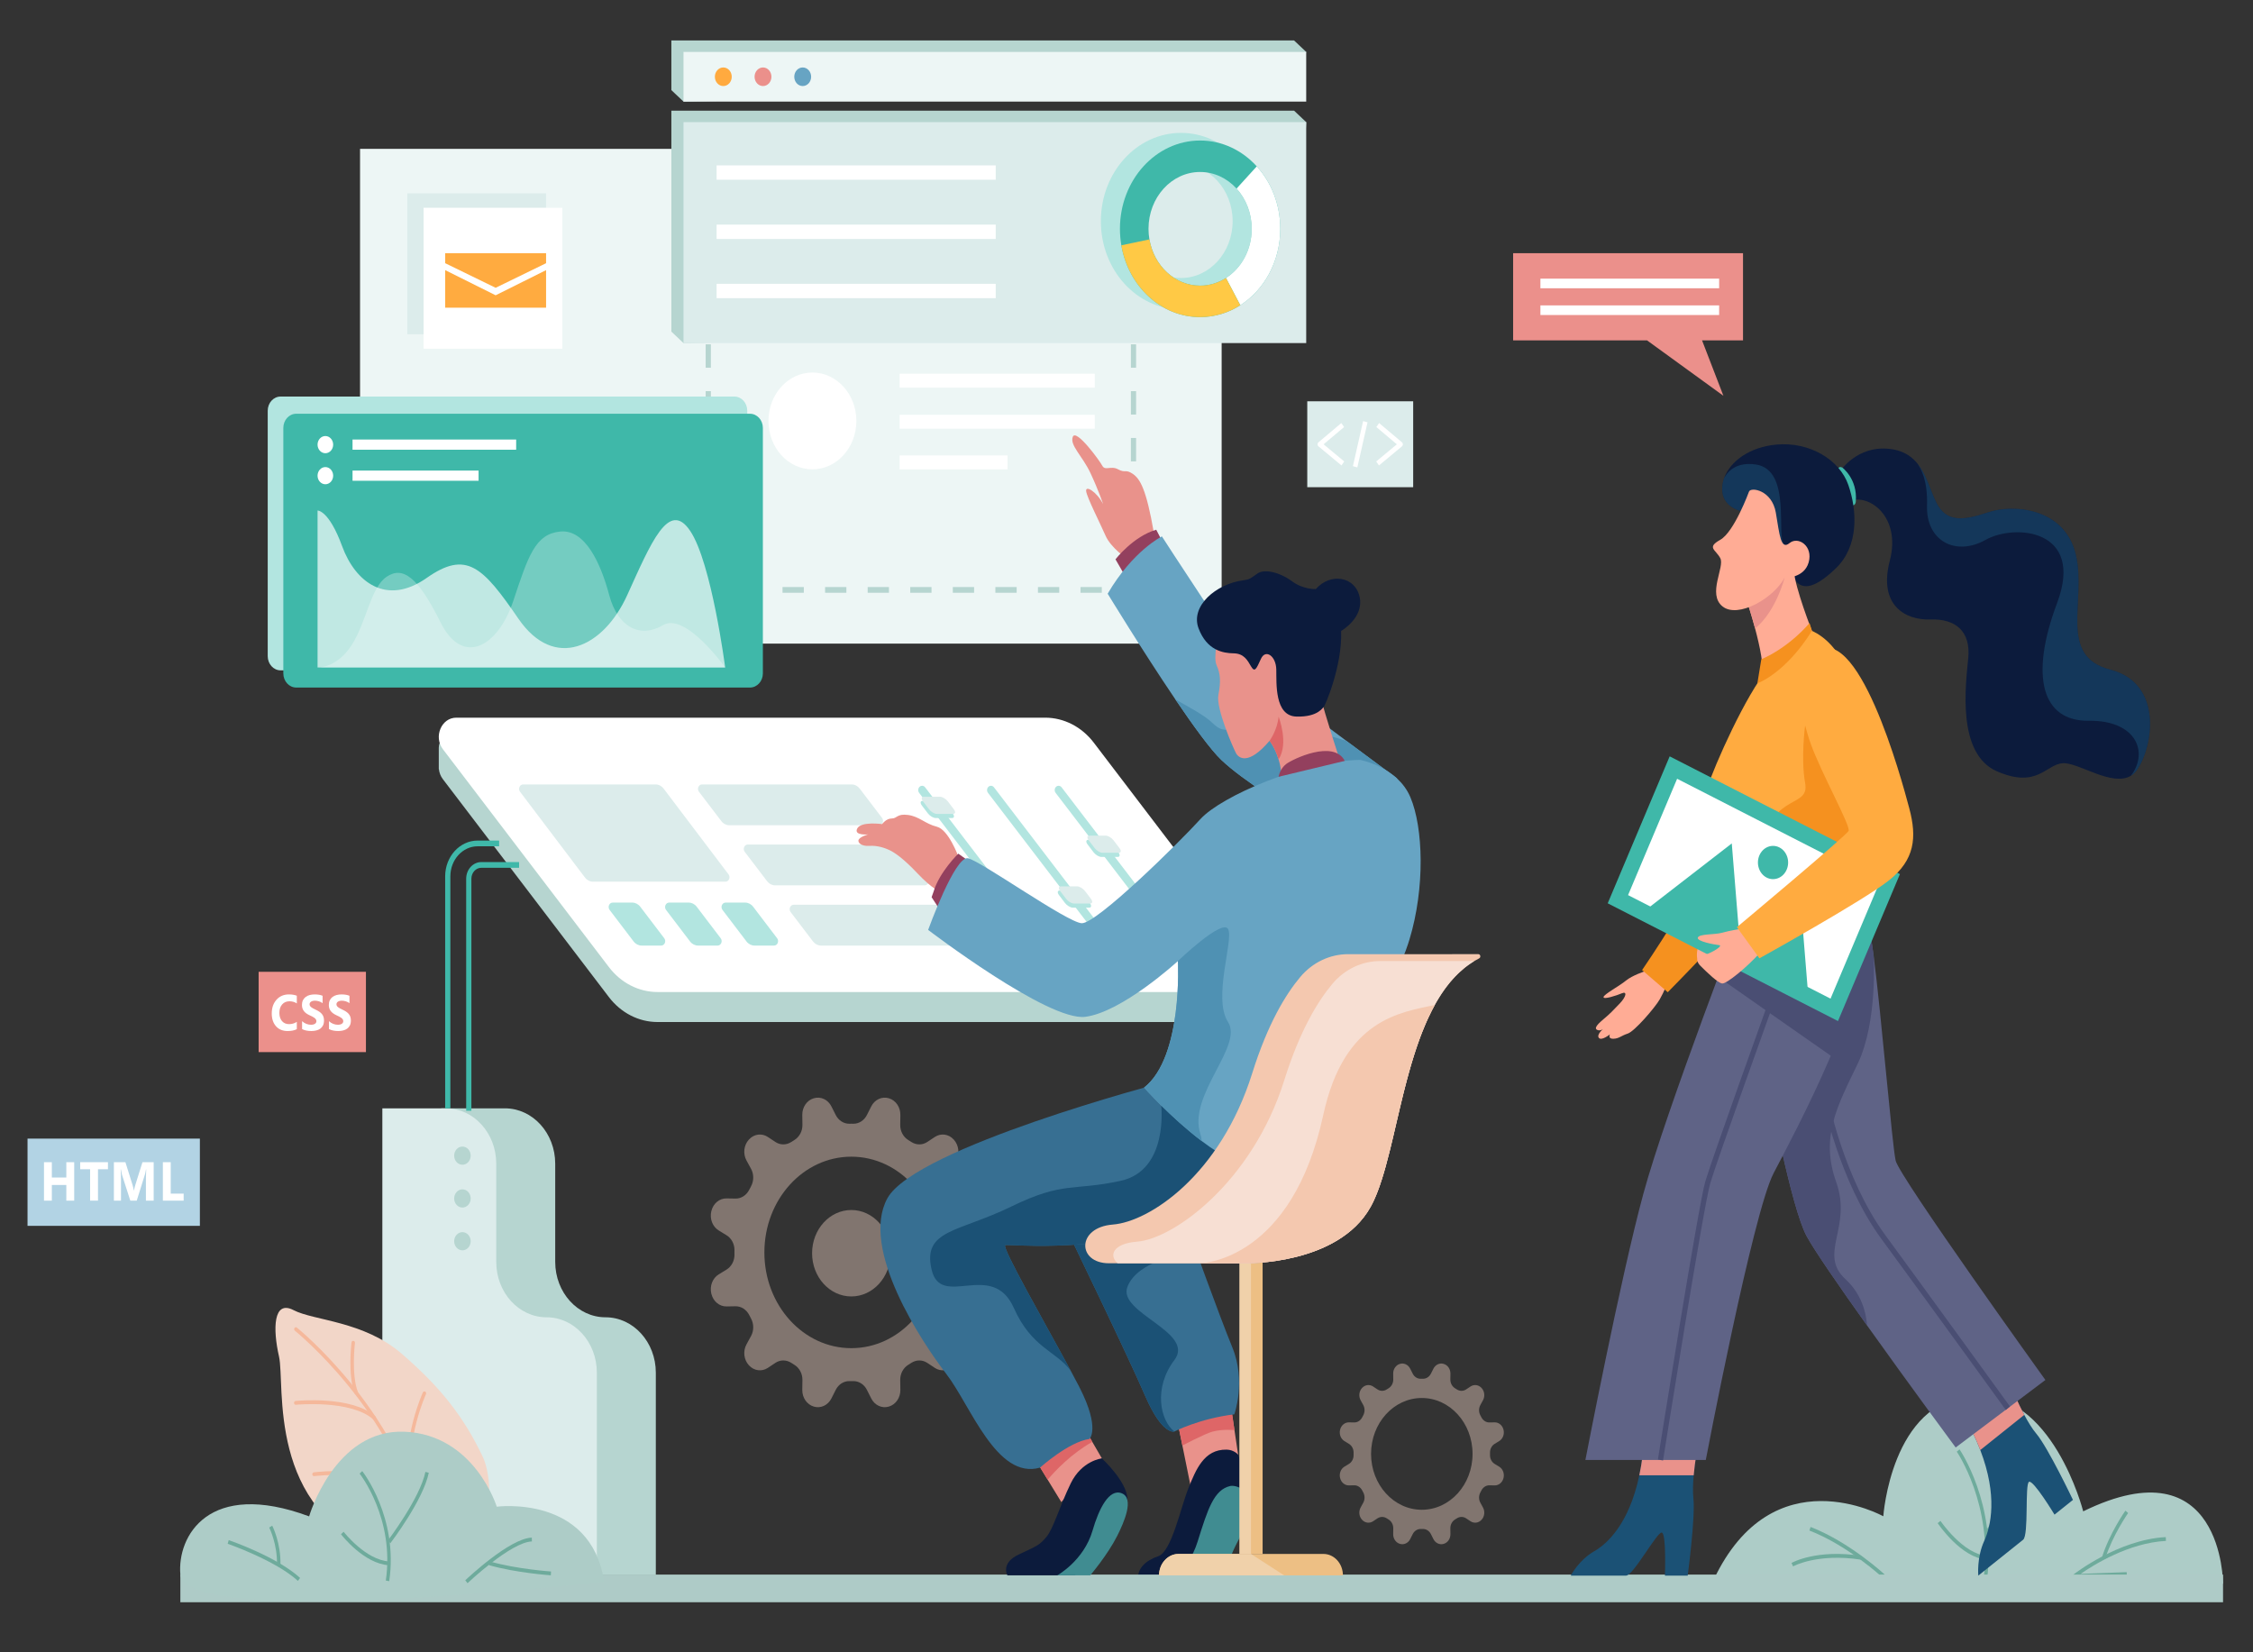 <svg xmlns:dc="http://purl.org/dc/elements/1.1/" xmlns:cc="http://creativecommons.org/ns#" xmlns:rdf="http://www.w3.org/1999/02/22-rdf-syntax-ns#" xmlns:svg="http://www.w3.org/2000/svg" xmlns="http://www.w3.org/2000/svg" viewBox="0 0 1200 880" height="880" width="1200" xml:space="preserve" id="svg2"><rect x="0" y="0" width="1200" height="880" fill="#333333" stroke="none"/><defs id="defs6"><clipPath id="clipPath18"><path id="path16" d="M 0,660 H 900 V 0 H 0 Z"></path></clipPath><clipPath id="clipPath74"><path id="path72" d="M 126.885,456.187 H 289.758 V 393.476 H 126.885 Z"></path></clipPath><clipPath id="clipPath90"><path id="path88" d="M 126.885,447.845 H 289.758 V 393.474 H 126.885 Z"></path></clipPath><clipPath id="clipPath204"><path id="path202" d="M 284.003,221.608 H 396.319 V 97.927 H 284.003 Z"></path></clipPath><clipPath id="clipPath224"><path id="path222" d="m 535.328,115.376 h 65.56 V 43.181 h -65.56 z"></path></clipPath><clipPath id="clipPath440"><path id="path438" d="m 688.13,474.777 h 25.342 V 439.295 H 688.13 Z"></path></clipPath><clipPath id="clipPath548"><path id="path546" d="m 765.974,475.165 h 93.101 V 350.213 h -93.101 z"></path></clipPath></defs><g transform="matrix(1.333,0,0,-1.333,0,880)" id="g10"><g id="g12"><g clip-path="url(#clipPath18)" id="g14"><g transform="translate(221.848,155.985)" id="g20"><path id="path22" style="fill:#b6d5d0;fill-opacity:1;fill-rule:nonzero;stroke:none" d="M 0,0 V 39.22 C 0,51.443 -8.999,61.353 -20.099,61.353 H -45.512 V -125.166 H -12.937 0 40.198 v 80.9 c 0,12.224 -8.998,22.133 -20.099,22.133 C 8.999,-22.133 0,-12.224 0,0"></path></g><g transform="translate(440.279,77.472)" id="g24"><path id="path26" style="fill:#e9928b;fill-opacity:1;fill-rule:nonzero;stroke:none" d="m 0,0 -16.218,-17.439 -5.454,8.929 -8.705,14.257 20.854,10.67 5.69,-9.815 z"></path></g><g transform="translate(436.447,84.073)" id="g28"><path id="path30" style="fill:#de6667;fill-opacity:1;fill-rule:nonzero;stroke:none" d="M 0,0 C -8.366,-4.693 -14.784,-11.502 -17.84,-15.111 L -26.545,-0.854 -5.69,9.815 Z"></path></g><path id="path32" style="fill:#edf6f5;fill-opacity:1;fill-rule:nonzero;stroke:none" d="M 488.128,403.016 H 143.865 v 197.672 h 344.263 z"></path><path id="path34" style="fill:#dceceb;fill-opacity:1;fill-rule:nonzero;stroke:none" d="m 218.198,526.611 h -55.446 v 56.314 h 55.446 z"></path><g transform="translate(453.946,531.943)" id="g36"><path id="path38" style="fill:#b6d5d0;fill-opacity:1;fill-rule:nonzero;stroke:none" d="M 0,0 H -2.079 V 3.435 H -5.198 V 5.724 H 0 Z"></path></g><path id="path40" style="fill:#b6d5d0;fill-opacity:1;fill-rule:nonzero;stroke:none" d="m 304.168,535.378 h -8.504 v 2.29 h 8.504 z m 17.009,0 h -8.504 v 2.29 h 8.504 z m 17.01,0 h -8.505 v 2.29 h 8.505 z m 17.01,0 h -8.505 v 2.29 h 8.505 z m 17.01,0 h -8.505 v 2.29 h 8.505 z m 17.009,0 h -8.505 v 2.29 h 8.505 z m 17.009,0 h -8.505 v 2.29 h 8.505 z m 17.01,0 h -8.505 v 2.29 h 8.505 z m 17.009,0 h -8.505 v 2.29 h 8.505 z"></path><g transform="translate(284.04,531.943)" id="g42"><path id="path44" style="fill:#b6d5d0;fill-opacity:1;fill-rule:nonzero;stroke:none" d="M 0,0 H -2.079 V 5.724 H 3.119 V 3.435 H 0 Z"></path></g><path id="path46" style="fill:#b6d5d0;fill-opacity:1;fill-rule:nonzero;stroke:none" d="m 284.04,513.236 h -2.079 v 9.354 h 2.079 z m 0,-18.707 h -2.079 v 9.354 h 2.079 z m 0,-18.707 h -2.079 v 9.354 h 2.079 z m 0,-18.707 h -2.079 v 9.354 h 2.079 z m 0,-18.707 h -2.079 v 9.354 h 2.079 z"></path><g transform="translate(287.159,423.331)" id="g48"><path id="path50" style="fill:#b6d5d0;fill-opacity:1;fill-rule:nonzero;stroke:none" d="m 0,0 h -5.198 v 5.724 h 2.079 V 2.29 H 0 Z"></path></g><path id="path52" style="fill:#b6d5d0;fill-opacity:1;fill-rule:nonzero;stroke:none" d="m 304.168,423.331 h -8.505 v 2.29 h 8.505 z m 17.01,0 h -8.505 v 2.29 h 8.505 z m 17.009,0 h -8.505 v 2.29 h 8.505 z m 17.01,0 h -8.505 v 2.29 h 8.505 z m 17.01,0 h -8.505 v 2.29 h 8.505 z m 17.009,0 h -8.505 v 2.29 h 8.505 z m 17.009,0 h -8.505 v 2.29 h 8.505 z m 17.01,0 h -8.504 v 2.29 h 8.504 z m 17.009,0 h -8.504 v 2.29 h 8.504 z"></path><g transform="translate(453.946,423.331)" id="g54"><path id="path56" style="fill:#b6d5d0;fill-opacity:1;fill-rule:nonzero;stroke:none" d="m 0,0 h -5.198 v 2.29 h 3.119 V 5.724 H 0 Z"></path></g><path id="path58" style="fill:#b6d5d0;fill-opacity:1;fill-rule:nonzero;stroke:none" d="m 453.946,513.236 h -2.079 v 9.354 h 2.079 z m 0,-18.707 h -2.079 v 9.354 h 2.079 z m 0,-18.707 h -2.079 v 9.354 h 2.079 z m 0,-18.707 h -2.079 v 9.354 h 2.079 z m 0,-18.707 h -2.079 v 9.354 h 2.079 z"></path><g transform="translate(293.433,392.331)" id="g60"><path id="path62" style="fill:#b2e5e0;fill-opacity:1;fill-rule:nonzero;stroke:none" d="m 0,0 h -181.313 c -2.844,0 -5.149,2.539 -5.149,5.67 v 98.054 c 0,3.131 2.305,5.67 5.149,5.67 H 0 c 2.844,0 5.149,-2.539 5.149,-5.67 V 5.67 C 5.149,2.539 2.844,0 0,0"></path></g><g transform="translate(299.671,385.462)" id="g64"><path id="path66" style="fill:#3fb8a9;fill-opacity:1;fill-rule:nonzero;stroke:none" d="m 0,0 h -181.313 c -2.844,0 -5.149,2.539 -5.149,5.67 v 98.053 c 0,3.132 2.305,5.671 5.149,5.671 H 0 c 2.844,0 5.149,-2.539 5.149,-5.671 V 5.67 C 5.149,2.539 2.844,0 0,0"></path></g><g id="g68"><g id="g70"></g><g id="g82"><g style="opacity:0.67" id="g80" clip-path="url(#clipPath74)"><g id="g78" transform="translate(126.885,393.476)"><path id="path76" style="fill:#ffffff;fill-opacity:1;fill-rule:nonzero;stroke:none" d="m 0,0 h 162.873 c 0,0 -5.429,41.849 -13.977,54.569 C 140.348,67.29 133.186,49.736 123.714,28.875 114.242,8.014 94.605,-1.399 80.281,19.462 65.958,40.323 59.489,46.938 43.548,35.744 27.607,24.55 15.132,33.963 9.819,48.464 4.505,62.965 0,62.71 0,62.71 Z"></path></g></g></g></g><g id="g84"><g id="g86"></g><g id="g98"><g style="opacity:0.28" id="g96" clip-path="url(#clipPath90)"><g id="g94" transform="translate(126.885,393.476)"><path id="path92" style="fill:#ffffff;fill-opacity:1;fill-rule:nonzero;stroke:none" d="m 0,0 c 0,0 7.508,-0.382 13.515,8.777 6.006,9.159 7.624,23.151 14.092,27.475 6.469,4.325 12.476,-0.002 21.486,-18.127 9.01,-18.125 23.102,-9.603 29.109,8.46 6.006,18.063 8.779,26.712 18.713,27.73 9.934,1.018 16.172,-12.466 19.637,-25.44 3.466,-12.975 12.475,-17.3 21.486,-11.957 C 147.047,22.26 162.873,0 162.873,0 Z"></path></g></g></g></g><g transform="translate(130.004,479.083)" id="g100"><path id="path102" style="fill:#ffffff;fill-opacity:1;fill-rule:nonzero;stroke:none" d="m 0,0 v 0 c -1.723,0 -3.119,1.538 -3.119,3.434 0,1.897 1.396,3.435 3.119,3.435 1.722,0 3.119,-1.538 3.119,-3.435 C 3.119,1.538 1.722,0 0,0"></path></g><path id="path104" style="fill:#ffffff;fill-opacity:1;fill-rule:nonzero;stroke:none" d="m 206.242,480.482 h -65.38 v 4.071 h 65.38 z"></path><g transform="translate(130.004,466.681)" id="g106"><path id="path108" style="fill:#ffffff;fill-opacity:1;fill-rule:nonzero;stroke:none" d="m 0,0 v 0 c -1.723,0 -3.119,1.538 -3.119,3.435 0,1.896 1.396,3.434 3.119,3.434 1.722,0 3.119,-1.538 3.119,-3.434 C 3.119,1.538 1.722,0 0,0"></path></g><path id="path110" style="fill:#ffffff;fill-opacity:1;fill-rule:nonzero;stroke:none" d="m 191.225,468.08 h -50.363 v 4.07 h 50.363 z"></path><path id="path112" style="fill:#ffffff;fill-opacity:1;fill-rule:nonzero;stroke:none" d="m 224.695,520.836 h -55.446 v 56.313 h 55.446 z"></path><g transform="translate(218.198,552.237)" id="g114"><path id="path116" style="fill:#ffab40;fill-opacity:1;fill-rule:nonzero;stroke:none" d="M 0,0 -20.157,-10.049 -40.314,0 V -15.01 H 0 Z"></path></g><g transform="translate(218.198,559.01)" id="g118"><path id="path120" style="fill:#ffab40;fill-opacity:1;fill-rule:nonzero;stroke:none" d="M 0,0 H -40.314 V -4.007 L -20.157,-13.833 0,-4.007 Z"></path></g><path id="path122" style="fill:#ffffff;fill-opacity:1;fill-rule:nonzero;stroke:none" d="m 281.159,541.793 h 110.142 v 4.208 H 281.159 Z M 391.994,541.03 H 280.467 v 5.734 h 111.527 z"></path><path id="path124" style="fill:#ffffff;fill-opacity:1;fill-rule:nonzero;stroke:none" d="m 281.159,565.453 h 110.142 v 4.208 H 281.159 Z M 391.994,564.69 H 280.467 v 5.734 h 111.527 z"></path><path id="path126" style="fill:#ffffff;fill-opacity:1;fill-rule:nonzero;stroke:none" d="m 281.159,589.112 h 110.142 v 4.208 H 281.159 Z m 110.835,-0.763 H 280.467 v 5.734 h 111.527 z"></path><path id="path128" style="fill:#dceceb;fill-opacity:1;fill-rule:nonzero;stroke:none" d="m 564.659,465.508 h -42.318 v 34.324 h 42.318 z"></path><g transform="translate(536.013,474.196)" id="g130"><path id="path132" style="fill:#ffffff;fill-opacity:1;fill-rule:nonzero;stroke:none" d="m 0,0 -9.203,7.642 c -0.228,0.189 -0.361,0.483 -0.362,0.796 -0.001,0.314 0.13,0.61 0.357,0.8 L -0.062,16.942 1.044,15.351 -7.15,8.448 1.096,1.6 Z"></path></g><g transform="translate(550.987,474.196)" id="g134"><path id="path136" style="fill:#ffffff;fill-opacity:1;fill-rule:nonzero;stroke:none" d="M 0,0 -1.096,1.6 7.15,8.448 -1.044,15.351 0.062,16.942 9.208,9.238 C 9.435,9.048 9.566,8.752 9.565,8.438 9.564,8.125 9.43,7.831 9.203,7.642 Z"></path></g><g transform="translate(542.349,473.42)" id="g138"><path id="path140" style="fill:#ffffff;fill-opacity:1;fill-rule:nonzero;stroke:none" d="M 0,0 -1.767,0.484 2.304,18.499 4.069,18.015 Z"></path></g><g transform="translate(494.715,78.97)" id="g142"><path id="path144" style="fill:#e9928b;fill-opacity:1;fill-rule:nonzero;stroke:none" d="m 0,0 -17.826,-18.303 -4.448,21.937 -1.723,8.497 21.304,5.931 1.229,-8.264 z"></path></g><g transform="translate(493.251,88.768)" id="g146"><path id="path148" style="fill:#de6667;fill-opacity:1;fill-rule:nonzero;stroke:none" d="m 0,0 c 0,0 -4.593,0.523 -8.809,-0.611 -3.096,-0.833 -12.002,-5.553 -12.002,-5.553 l -1.722,8.497 21.304,5.932 z"></path></g><g transform="translate(490.093,80.978)" id="g150"><path id="path152" style="fill:#0c1b3c;fill-opacity:1;fill-rule:nonzero;stroke:none" d="m 0,0 c -9.022,0.153 -12.258,-7.993 -15.291,-15.563 -3.033,-7.572 -6.711,-25.233 -11.969,-27.014 -5.257,-1.781 -8.088,-4.899 -8.088,-8.461 h 18.974 c 0,0 11.906,14.412 18.029,20.04 6.124,5.627 7.611,9.273 7.611,9.273 0,0 -2.353,13.927 -4.645,19.716 0,0 -1.616,1.958 -4.621,2.009"></path></g><g transform="translate(491.585,66.453)" id="g154"><path id="path156" style="fill:#408c91;fill-opacity:1;fill-rule:nonzero;stroke:none" d="m 0,0 c -6.58,-1.502 -9.002,-9.278 -13.046,-22.192 -4.044,-12.915 -12.066,-14.322 -12.066,-14.322 h 22.411 c 0,0 1.249,4.748 3.914,10.759 1.974,4.449 5.37,9.538 6.23,14.18 C 9.465,-0.665 1.604,0.366 0,0"></path></g><g transform="translate(493.188,95.079)" id="g158"><path id="path160" style="fill:#376f92;fill-opacity:1;fill-rule:nonzero;stroke:none" d="m 0,0 c -14.069,-1.718 -23.938,-6.869 -23.938,-6.869 0,0 -4.79,-1.717 -11.72,14.341 -6.931,16.065 -31.293,66.369 -31.293,66.369 l 28.014,-0.978 21.181,-0.74 c 0,0 11.436,-31.864 16.98,-45.411 C 4.769,13.165 0,0 0,0"></path></g><g transform="translate(469.25,116.769)" id="g162"><path id="path164" style="fill:#1b5175;fill-opacity:1;fill-rule:nonzero;stroke:none" d="m 0,0 c -8.49,-11.196 -5.648,-24.225 0,-28.56 0,0 -4.789,-1.716 -11.72,14.341 -6.931,16.066 -31.292,66.369 -31.292,66.369 l 28.014,-0.977 18.29,-8.944 c 0,0 -18.013,-2.542 -22.061,-12.975 C -22.809,18.82 8.49,11.188 0,0"></path></g><g transform="translate(888.253,27.418)" id="g166"><path id="path168" style="fill:#adccc7;fill-opacity:1;fill-rule:nonzero;stroke:none" d="m 0,0 c 0,0 0.084,56.276 -55.875,28.901 0,0 -12.297,48.446 -44.523,46.156 -32.227,-2.289 -35.345,-48.131 -35.345,-48.131 0,0 -44.136,24.705 -67.809,-25.4 z"></path></g><g transform="translate(793.987,29.418)" id="g170"><path id="path172" style="fill:#6eab9c;fill-opacity:1;fill-rule:nonzero;stroke:none" d="m 0,0 -1.372,0.212 c 3.728,29.309 -10.607,50.326 -10.753,50.535 l 1.101,0.929 C -10.875,51.461 3.808,29.934 0,0"></path></g><g transform="translate(794.492,47.398)" id="g174"><path id="path176" style="fill:#6eab9c;fill-opacity:1;fill-rule:nonzero;stroke:none" d="m 0,0 -1.119,0.9 c 0.132,0.2 13.218,20.02 15.453,32.479 l 1.36,-0.297 C 13.398,20.291 0.546,0.822 0,0"></path></g><g transform="translate(793.87,37.015)" id="g178"><path id="path180" style="fill:#6eab9c;fill-opacity:1;fill-rule:nonzero;stroke:none" d="m 0,0 c -10.22,0.705 -19.257,14.023 -19.637,14.59 l 1.116,0.906 C -18.432,15.363 -9.485,2.184 0.087,1.523 Z"></path></g><g transform="translate(826.651,29.621)" id="g182"><path id="path184" style="fill:#6eab9c;fill-opacity:1;fill-rule:nonzero;stroke:none" d="m 0,0 1.862,1.471 c 0.177,0.138 17.891,13.965 36.859,14.937 l 0.065,-1.525 C 23.934,14.121 9.826,5.275 4.701,1.707 l 18.405,0.706 0.049,-1.525 z"></path></g><g transform="translate(841.224,37.528)" id="g186"><path id="path188" style="fill:#6eab9c;fill-opacity:1;fill-rule:nonzero;stroke:none" d="M 0,0 -1.312,0.495 C 1.602,9.847 7.749,18.69 8.01,19.062 L 9.107,18.131 C 9.045,18.042 2.836,9.109 0,0"></path></g><g transform="translate(752.193,29.889)" id="g190"><path id="path192" style="fill:#6eab9c;fill-opacity:1;fill-rule:nonzero;stroke:none" d="m 0,0 c -0.137,0.128 -13.879,12.835 -29.209,18.757 l 0.459,1.439 C -13.174,14.181 0.757,1.294 0.896,1.165 Z"></path></g><g transform="translate(716.457,34.337)" id="g194"><path id="path196" style="fill:#6eab9c;fill-opacity:1;fill-rule:nonzero;stroke:none" d="M 0,0 -0.634,1.358 C -0.229,1.586 9.45,6.925 27.26,4.195 L 27.069,2.684 C 9.733,5.338 0.096,0.054 0,0"></path></g><g id="g198"><g id="g200"></g><g id="g216"><g style="opacity:0.4" id="g214" clip-path="url(#clipPath204)"><g id="g208" transform="translate(340.161,121.515)"><path id="path206" style="fill:#f4d7c9;fill-opacity:1;fill-rule:nonzero;stroke:none" d="m 0,0 c -19.187,0 -34.737,17.124 -34.737,38.252 0,21.129 15.55,38.253 34.737,38.253 19.187,0 34.737,-17.124 34.737,-38.253 C 34.737,17.124 19.187,0 0,0 m 52.986,29.486 -3.126,1.912 c -1.98,1.212 -3.202,3.52 -3.167,6.013 0.006,0.28 0.012,0.561 0.012,0.841 0,0.281 -0.006,0.561 -0.012,0.842 -0.035,2.493 1.187,4.801 3.167,6.012 l 3.126,1.913 c 2.472,1.51 3.688,4.679 2.964,7.688 -0.011,0.032 -0.017,0.07 -0.029,0.103 -0.729,3.003 -3.23,5.075 -6.05,5.023 L 46.288,59.77 c -2.293,-0.045 -4.389,1.338 -5.506,3.538 -0.226,0.433 -0.452,0.867 -0.678,1.295 -1.181,2.167 -1.221,4.864 -0.04,7.038 L 41.899,75 c 1.453,2.672 1.071,6.089 -0.926,8.288 -0.023,0.026 -0.053,0.058 -0.076,0.083 -1.997,2.2 -5.1,2.62 -7.526,1.021 L 30.32,82.37 c -1.974,-1.3 -4.424,-1.256 -6.392,0.045 -0.387,0.249 -0.782,0.497 -1.175,0.746 -1.998,1.231 -3.254,3.538 -3.213,6.063 l 0.058,3.947 c 0.046,3.104 -1.836,5.858 -4.562,6.662 -0.03,0.013 -0.064,0.019 -0.093,0.031 -2.733,0.798 -5.61,-0.541 -6.983,-3.263 L 6.224,93.157 C 5.124,90.978 3.028,89.632 0.764,89.67 0.509,89.677 0.254,89.683 0,89.683 c -0.255,0 -0.51,-0.006 -0.764,-0.013 -2.264,-0.038 -4.36,1.308 -5.46,3.487 l -1.737,3.444 c -1.372,2.722 -4.249,4.061 -6.982,3.263 -0.029,-0.012 -0.064,-0.018 -0.093,-0.031 -2.727,-0.804 -4.608,-3.558 -4.562,-6.662 l 0.058,-3.947 c 0.04,-2.525 -1.216,-4.832 -3.213,-6.063 -0.394,-0.249 -0.788,-0.497 -1.175,-0.746 -1.969,-1.301 -4.418,-1.345 -6.392,-0.045 l -3.051,2.022 c -2.426,1.599 -5.529,1.179 -7.526,-1.021 -0.024,-0.025 -0.053,-0.057 -0.076,-0.083 -1.997,-2.199 -2.38,-5.616 -0.926,-8.288 l 1.835,-3.359 c 1.181,-2.174 1.141,-4.871 -0.04,-7.038 -0.226,-0.428 -0.452,-0.862 -0.678,-1.295 -1.117,-2.2 -3.213,-3.583 -5.506,-3.538 l -3.584,0.063 c -2.819,0.052 -5.32,-2.02 -6.049,-5.023 -0.012,-0.033 -0.018,-0.071 -0.03,-0.103 -0.723,-3.009 0.493,-6.178 2.965,-7.688 l 3.126,-1.913 c 1.98,-1.211 3.202,-3.519 3.167,-6.012 -0.006,-0.281 -0.012,-0.561 -0.012,-0.842 0,-0.28 0.006,-0.561 0.012,-0.841 0.035,-2.493 -1.187,-4.801 -3.167,-6.013 l -3.126,-1.912 c -2.472,-1.51 -3.688,-4.679 -2.965,-7.688 0.012,-0.032 0.018,-0.07 0.03,-0.103 0.729,-3.003 3.23,-5.075 6.049,-5.023 l 3.584,0.063 c 2.293,0.045 4.389,-1.339 5.506,-3.538 0.226,-0.433 0.452,-0.867 0.678,-1.295 1.181,-2.167 1.221,-4.864 0.04,-7.038 l -1.835,-3.36 c -1.454,-2.671 -1.071,-6.088 0.926,-8.288 0.023,-0.026 0.052,-0.057 0.076,-0.082 1.997,-2.2 5.1,-2.621 7.526,-1.021 l 3.051,2.022 c 1.974,1.3 4.423,1.256 6.392,-0.045 0.387,-0.249 0.781,-0.497 1.175,-0.746 1.997,-1.231 3.253,-3.538 3.213,-6.064 l -0.058,-3.946 c -0.046,-3.105 1.835,-5.858 4.562,-6.662 0.029,-0.013 0.064,-0.019 0.093,-0.032 2.733,-0.797 5.61,0.542 6.982,3.264 l 1.737,3.443 c 1.1,2.18 3.196,3.526 5.46,3.487 0.254,-0.006 0.509,-0.013 0.764,-0.013 0.254,0 0.509,0.007 0.764,0.013 2.264,0.039 4.36,-1.307 5.46,-3.487 l 1.736,-3.443 c 1.373,-2.722 4.25,-4.061 6.983,-3.264 0.029,0.013 0.063,0.019 0.093,0.032 2.726,0.804 4.608,3.557 4.562,6.662 l -0.058,3.946 c -0.041,2.526 1.215,4.833 3.213,6.064 0.393,0.249 0.788,0.497 1.175,0.746 1.968,1.301 4.418,1.345 6.392,0.045 l 3.051,-2.022 c 2.426,-1.6 5.529,-1.179 7.526,1.021 0.023,0.025 0.053,0.056 0.076,0.082 1.997,2.2 2.379,5.617 0.926,8.288 l -1.835,3.36 c -1.181,2.174 -1.141,4.871 0.04,7.038 0.226,0.428 0.452,0.862 0.678,1.295 1.117,2.199 3.213,3.583 5.506,3.538 l 3.583,-0.063 c 2.82,-0.052 5.321,2.02 6.05,5.023 0.012,0.033 0.018,0.071 0.029,0.103 0.724,3.009 -0.492,6.178 -2.964,7.688"></path></g><g id="g212" transform="translate(355.841,159.448)"><path id="path210" style="fill:#f4d7c9;fill-opacity:1;fill-rule:nonzero;stroke:none" d="m 0,0 c 0,-9.536 -7.021,-17.267 -15.68,-17.267 -8.66,0 -15.68,7.731 -15.68,17.267 0,9.536 7.02,17.267 15.68,17.267 C -7.021,17.267 0,9.536 0,0"></path></g></g></g></g><g id="g218"><g id="g220"></g><g id="g232"><g style="opacity:0.4" id="g230" clip-path="url(#clipPath224)"><g id="g228" transform="translate(568.108,56.949)"><path id="path226" style="fill:#f4d7c9;fill-opacity:1;fill-rule:nonzero;stroke:none" d="m 0,0 c -11.2,0 -20.277,9.996 -20.277,22.329 0,12.333 9.077,22.329 20.277,22.329 11.199,0 20.276,-9.996 20.276,-22.329 C 20.276,9.996 11.199,0 0,0 m 30.929,17.212 -1.825,1.116 c -1.156,0.707 -1.87,2.055 -1.849,3.51 0.004,0.164 0.007,0.327 0.007,0.491 0,0.164 -0.003,0.327 -0.007,0.491 -0.021,1.455 0.693,2.803 1.849,3.51 l 1.825,1.116 c 1.443,0.882 2.152,2.732 1.73,4.489 -0.007,0.018 -0.011,0.041 -0.017,0.059 -0.426,1.752 -1.886,2.962 -3.532,2.932 l -2.091,-0.037 c -1.338,-0.026 -2.562,0.782 -3.214,2.065 -0.132,0.253 -0.264,0.507 -0.396,0.756 -0.689,1.266 -0.713,2.84 -0.023,4.108 l 1.071,1.961 c 0.848,1.56 0.625,3.555 -0.541,4.838 -0.014,0.016 -0.03,0.034 -0.044,0.049 -1.166,1.284 -2.977,1.529 -4.393,0.596 l -1.781,-1.18 c -1.152,-0.76 -2.582,-0.733 -3.731,0.025 -0.227,0.146 -0.456,0.29 -0.686,0.436 -1.166,0.719 -1.899,2.065 -1.876,3.539 l 0.034,2.304 c 0.027,1.812 -1.071,3.42 -2.663,3.888 C 8.759,58.282 8.739,58.286 8.722,58.293 7.127,58.759 5.447,57.977 4.646,56.388 L 3.633,54.378 C 2.99,53.105 1.767,52.32 0.445,52.343 0.297,52.347 0.148,52.351 0,52.351 c -0.149,0 -0.298,-0.004 -0.446,-0.008 -1.322,-0.023 -2.545,0.762 -3.188,2.035 l -1.013,2.01 c -0.801,1.589 -2.481,2.371 -4.076,1.905 -0.017,-0.007 -0.037,-0.011 -0.054,-0.019 -1.591,-0.468 -2.69,-2.076 -2.662,-3.888 l 0.033,-2.304 c 0.023,-1.474 -0.71,-2.82 -1.876,-3.539 -0.23,-0.146 -0.459,-0.29 -0.686,-0.436 -1.149,-0.758 -2.578,-0.785 -3.731,-0.025 l -1.78,1.18 c -1.417,0.933 -3.228,0.688 -4.394,-0.596 -0.014,-0.015 -0.03,-0.033 -0.044,-0.049 -1.166,-1.283 -1.389,-3.278 -0.541,-4.838 l 1.071,-1.961 c 0.69,-1.268 0.666,-2.842 -0.023,-4.108 -0.132,-0.249 -0.264,-0.503 -0.396,-0.756 -0.652,-1.283 -1.875,-2.091 -3.214,-2.065 l -2.091,0.037 c -1.646,0.03 -3.106,-1.18 -3.532,-2.932 -0.006,-0.018 -0.01,-0.041 -0.017,-0.059 -0.422,-1.757 0.288,-3.607 1.73,-4.489 l 1.826,-1.116 c 1.156,-0.707 1.869,-2.055 1.848,-3.51 -0.003,-0.164 -0.007,-0.327 -0.007,-0.491 0,-0.164 0.004,-0.327 0.007,-0.491 0.021,-1.455 -0.692,-2.803 -1.848,-3.51 l -1.826,-1.116 c -1.442,-0.882 -2.152,-2.732 -1.73,-4.488 0.007,-0.019 0.011,-0.04 0.017,-0.06 0.426,-1.752 1.886,-2.962 3.532,-2.932 l 2.091,0.038 c 1.339,0.025 2.562,-0.783 3.214,-2.066 0.132,-0.253 0.264,-0.507 0.396,-0.756 0.689,-1.265 0.713,-2.84 0.023,-4.108 l -1.071,-1.961 c -0.848,-1.56 -0.625,-3.555 0.541,-4.838 0.014,-0.016 0.03,-0.034 0.044,-0.049 1.166,-1.284 2.977,-1.529 4.394,-0.596 l 1.78,1.18 c 1.153,0.76 2.582,0.734 3.731,-0.025 0.227,-0.146 0.456,-0.29 0.686,-0.436 1.166,-0.719 1.899,-2.065 1.876,-3.539 l -0.033,-2.304 c -0.028,-1.812 1.071,-3.419 2.662,-3.888 0.017,-0.008 0.037,-0.012 0.054,-0.019 1.595,-0.466 3.275,0.317 4.076,1.906 l 1.013,2.009 c 0.643,1.273 1.866,2.058 3.188,2.035 0.148,-0.003 0.297,-0.006 0.446,-0.006 0.148,0 0.297,0.003 0.445,0.006 1.322,0.023 2.545,-0.762 3.188,-2.035 l 1.013,-2.009 c 0.801,-1.589 2.481,-2.372 4.076,-1.906 0.017,0.007 0.037,0.011 0.054,0.019 1.592,0.469 2.69,2.076 2.663,3.888 l -0.034,2.304 c -0.023,1.474 0.71,2.82 1.876,3.539 0.23,0.146 0.459,0.29 0.686,0.436 1.149,0.759 2.579,0.785 3.731,0.025 l 1.781,-1.18 c 1.416,-0.933 3.227,-0.688 4.393,0.596 0.014,0.015 0.03,0.033 0.044,0.049 1.166,1.283 1.389,3.278 0.541,4.838 L 23.386,2.84 c -0.69,1.268 -0.666,2.843 0.023,4.108 0.132,0.249 0.264,0.503 0.396,0.756 0.652,1.283 1.876,2.091 3.214,2.066 L 29.11,9.732 c 1.646,-0.03 3.106,1.18 3.532,2.932 0.006,0.02 0.01,0.041 0.017,0.06 0.422,1.756 -0.287,3.606 -1.73,4.488"></path></g></g></g></g><g transform="translate(604.597,559.01)" id="g234"><path id="path236" style="fill:#eb908b;fill-opacity:1;fill-rule:nonzero;stroke:none" d="M 0,0 H 91.854 V -34.834 H 75.485 l 8.538,-22.152 -30.524,22.152 H 0 Z"></path></g><path id="path238" style="fill:#ffffff;fill-opacity:1;fill-rule:nonzero;stroke:none" d="m 615.496,544.988 h 71.414 v 3.846 h -71.414 z"></path><path id="path240" style="fill:#ffffff;fill-opacity:1;fill-rule:nonzero;stroke:none" d="m 615.496,534.303 h 71.414 v 3.847 h -71.414 z"></path><path id="path242" style="fill:#aecbc7;fill-opacity:1;fill-rule:nonzero;stroke:none" d="M 888.253,20 H 72.063 v 11.051 h 816.19 z"></path><g transform="translate(504.953,260.416)" id="g244"><path id="path246" style="fill:#b6d5d0;fill-opacity:1;fill-rule:nonzero;stroke:none" d="m 0,0 v 11.991 l -9.805,2.787 -7.511,9.859 1.96,5.902 -59.841,75.299 h -249.992 c -2.45,0 -4.439,-2.191 -4.439,-4.888 v -8.516 l 0.058,-0.052 c 0.152,-1.374 0.659,-2.749 1.587,-3.963 l 66.319,-87.038 c 4.818,-6.319 11.928,-9.975 19.428,-9.975 H -6.935 c 3.85,0 6.55,3.212 6.935,6.834 0.059,0.578 0.059,1.169 0,1.76"></path></g><g transform="translate(498.019,263.812)" id="g248"><path id="path250" style="fill:#ffffff;fill-opacity:1;fill-rule:nonzero;stroke:none" d="m 0,0 h -235.305 c -7.496,0 -14.608,3.652 -19.426,9.976 l -66.32,87.035 c -3.803,4.991 -0.581,12.601 5.336,12.601 H -80.41 c 7.495,0 14.607,-3.652 19.426,-9.975 L 5.336,12.601 C 9.14,7.61 5.917,0 0,0"></path></g><g transform="translate(468.707,282.957)" id="g252"><path id="path254" style="fill:#b2e5e0;fill-opacity:1;fill-rule:nonzero;stroke:none" d="M 0,0 V 0 C -0.46,0 -0.897,0.224 -1.194,0.612 L -46.92,60.435 c -0.855,1.119 -0.133,2.827 1.194,2.827 0.461,0 0.898,-0.224 1.195,-0.612 L 1.195,2.827 C 2.05,1.709 1.328,0 0,0"></path></g><g transform="translate(289.864,307.896)" id="g256"><path id="path258" style="fill:#dceceb;fill-opacity:1;fill-rule:nonzero;stroke:none" d="m 0,0 h -52.911 c -1.245,0 -2.425,0.608 -3.222,1.661 l -25.944,34.278 c -0.877,1.159 -0.129,2.917 1.241,2.917 h 52.911 c 1.244,0 2.425,-0.608 3.221,-1.661 L 1.241,2.917 C 2.117,1.759 1.369,0 0,0"></path></g><g transform="translate(264.182,282.366)" id="g260"><path id="path262" style="fill:#b2e5e0;fill-opacity:1;fill-rule:nonzero;stroke:none" d="m 0,0 h -7.803 c -1.24,0 -2.417,0.604 -3.214,1.652 l -9.592,12.608 c -0.881,1.157 -0.134,2.92 1.237,2.92 h 7.803 c 1.241,0 2.418,-0.605 3.215,-1.653 L 1.238,2.92 C 2.119,1.763 1.371,0 0,0"></path></g><g transform="translate(286.734,282.366)" id="g264"><path id="path266" style="fill:#b2e5e0;fill-opacity:1;fill-rule:nonzero;stroke:none" d="m 0,0 h -7.802 c -1.241,0 -2.418,0.604 -3.215,1.652 l -9.592,12.608 c -0.881,1.157 -0.134,2.92 1.238,2.92 h 7.802 c 1.241,0 2.418,-0.605 3.215,-1.653 L 1.238,2.92 C 2.119,1.763 1.371,0 0,0"></path></g><g transform="translate(309.286,282.366)" id="g268"><path id="path270" style="fill:#b2e5e0;fill-opacity:1;fill-rule:nonzero;stroke:none" d="m 0,0 h -7.802 c -1.241,0 -2.418,0.604 -3.215,1.652 l -9.592,12.608 c -0.881,1.157 -0.134,2.92 1.238,2.92 h 7.802 c 1.241,0 2.418,-0.605 3.215,-1.653 L 1.238,2.92 C 2.119,1.763 1.371,0 0,0"></path></g><g transform="translate(351.206,330.437)" id="g272"><path id="path274" style="fill:#dceceb;fill-opacity:1;fill-rule:nonzero;stroke:none" d="m 0,0 h -59.77 c -1.24,0 -2.416,0.604 -3.213,1.65 l -8.949,11.744 c -0.881,1.157 -0.134,2.921 1.238,2.921 h 59.77 c 1.24,0 2.416,-0.604 3.213,-1.649 L 1.237,2.922 C 2.119,1.765 1.372,0 0,0"></path></g><g transform="translate(369.499,306.431)" id="g276"><path id="path278" style="fill:#dceceb;fill-opacity:1;fill-rule:nonzero;stroke:none" d="m 0,0 h -59.771 c -1.239,0 -2.416,0.604 -3.212,1.649 l -8.949,11.745 c -0.881,1.157 -0.134,2.92 1.237,2.92 h 59.771 c 1.239,0 2.416,-0.603 3.213,-1.649 L 1.237,2.922 C 2.119,1.765 1.372,0 0,0"></path></g><g transform="translate(387.836,282.366)" id="g280"><path id="path282" style="fill:#dceceb;fill-opacity:1;fill-rule:nonzero;stroke:none" d="m 0,0 h -59.771 c -1.239,0 -2.415,0.604 -3.212,1.649 l -8.949,11.744 c -0.881,1.157 -0.134,2.921 1.238,2.921 h 59.77 c 1.239,0 2.416,-0.603 3.213,-1.649 L 1.237,2.921 C 2.119,1.764 1.372,0 0,0"></path></g><g transform="translate(414.175,282.957)" id="g284"><path id="path286" style="fill:#b2e5e0;fill-opacity:1;fill-rule:nonzero;stroke:none" d="m 0,0 v 0 c -0.461,0 -0.898,0.224 -1.195,0.612 l -45.726,59.823 c -0.855,1.119 -0.133,2.827 1.195,2.827 0.461,0 0.898,-0.224 1.195,-0.612 L 1.195,2.827 C 2.05,1.709 1.328,0 0,0"></path></g><g transform="translate(380.381,333.32)" id="g288"><path id="path290" style="fill:#b2e5e0;fill-opacity:1;fill-rule:nonzero;stroke:none" d="m 0,0 h -6.513 c -0.939,0 -2.34,0.839 -3.128,1.874 l -2.365,3.104 c -0.789,1.034 -0.666,1.873 0.273,1.873 h 6.513 c 0.94,0 2.34,-0.839 3.129,-1.873 L 0.274,1.874 C 1.062,0.839 0.939,0 0,0"></path></g><g transform="translate(380.829,334.979)" id="g292"><path id="path294" style="fill:#dceceb;fill-opacity:1;fill-rule:nonzero;stroke:none" d="m 0,0 h -6.513 c -0.939,0 -2.34,0.839 -3.128,1.874 l -2.365,3.104 c -0.789,1.034 -0.666,1.873 0.273,1.873 h 6.513 c 0.94,0 2.34,-0.839 3.129,-1.873 L 0.274,1.874 C 1.062,0.839 0.94,0 0,0"></path></g><g transform="translate(446.582,317.782)" id="g296"><path id="path298" style="fill:#b2e5e0;fill-opacity:1;fill-rule:nonzero;stroke:none" d="m 0,0 h -6.513 c -0.939,0 -2.34,0.838 -3.128,1.873 l -2.366,3.104 c -0.788,1.035 -0.665,1.874 0.274,1.874 h 6.513 c 0.939,0 2.34,-0.839 3.128,-1.874 L 0.274,1.873 C 1.062,0.838 0.939,0 0,0"></path></g><g transform="translate(447.03,319.441)" id="g300"><path id="path302" style="fill:#dceceb;fill-opacity:1;fill-rule:nonzero;stroke:none" d="m 0,0 h -6.513 c -0.939,0 -2.34,0.839 -3.128,1.873 l -2.366,3.105 c -0.788,1.034 -0.665,1.873 0.274,1.873 h 6.513 c 0.939,0 2.34,-0.839 3.129,-1.873 L 0.274,1.873 C 1.062,0.839 0.939,0 0,0"></path></g><g transform="translate(441.684,282.957)" id="g304"><path id="path306" style="fill:#b2e5e0;fill-opacity:1;fill-rule:nonzero;stroke:none" d="m 0,0 v 0 c -0.461,0 -0.898,0.224 -1.195,0.612 l -45.726,59.823 c -0.855,1.119 -0.133,2.827 1.195,2.827 0.461,0 0.898,-0.224 1.195,-0.612 L 1.195,2.827 C 2.05,1.709 1.328,0 0,0"></path></g><g transform="translate(435.174,297.515)" id="g308"><path id="path310" style="fill:#b2e5e0;fill-opacity:1;fill-rule:nonzero;stroke:none" d="m 0,0 h -6.513 c -0.94,0 -2.34,0.839 -3.129,1.873 l -2.365,3.105 c -0.788,1.034 -0.666,1.873 0.274,1.873 h 6.512 c 0.94,0 2.341,-0.839 3.129,-1.873 L 0.273,1.873 C 1.062,0.839 0.939,0 0,0"></path></g><g transform="translate(435.622,299.175)" id="g312"><path id="path314" style="fill:#dceceb;fill-opacity:1;fill-rule:nonzero;stroke:none" d="m 0,0 h -6.513 c -0.94,0 -2.34,0.838 -3.129,1.873 l -2.365,3.105 c -0.788,1.034 -0.666,1.873 0.274,1.873 h 6.513 c 0.939,0 2.34,-0.839 3.128,-1.873 L 0.273,1.873 C 1.062,0.838 0.939,0 0,0"></path></g><g transform="translate(512.567,207.042)" id="g316"><path id="path318" style="fill:#376f92;fill-opacity:1;fill-rule:nonzero;stroke:none" d="m 0,0 c 0,0 -3.771,-12.868 -17.216,-24.171 -6.502,-5.473 -15.268,-10.578 -26.968,-13.692 -35.88,-9.548 -64.608,-6.098 -66.688,-6.48 -1.85,-0.336 16.045,-31.482 26.116,-50.174 1.254,-2.319 2.384,-4.449 3.34,-6.303 0.118,-0.229 0.229,-0.451 0.34,-0.672 8.206,-16.234 3.819,-20.317 3.819,-20.317 -8.317,-1.144 -19.753,-11.448 -19.753,-11.448 -17.327,-4.961 -27.723,24.805 -37.426,37.398 -9.703,12.592 -34.654,49.99 -23.564,70.215 11.088,20.225 109.686,46.174 109.686,46.174 l 9.828,-4.175 18.539,-7.876 z"></path></g><g transform="translate(431.151,106.222)" id="g320"><path id="path322" style="fill:#1b5175;fill-opacity:1;fill-rule:nonzero;stroke:none" d="M 0,0 C 0.118,-0.229 0.229,-0.45 0.34,-0.672 0.201,-0.48 0.09,-0.26 0,0"></path></g><g transform="translate(502.171,193.342)" id="g324"><path id="path326" style="fill:#1b5175;fill-opacity:1;fill-rule:nonzero;stroke:none" d="m 0,0 c -0.056,-0.145 -2.647,-4.189 -6.819,-10.471 -6.502,-5.472 -15.269,-10.578 -26.968,-13.692 -35.881,-9.548 -64.609,-6.098 -66.688,-6.48 -1.851,-0.336 16.045,-31.482 26.115,-50.173 -6.044,8.006 -15.587,9.059 -22.726,25.072 -8.664,19.431 -29.109,-0.734 -32.845,15.294 -3.736,16.028 10.667,14.883 31.806,25.186 21.138,10.304 24.604,6.106 43.774,10.311 19.177,4.206 16.166,30.099 16.166,30.099 l 10.095,4.91 14.048,2 c 0,0 1.996,-4.367 4.491,-9.876 C -5.378,12.937 0.181,0.481 0,0"></path></g><g transform="translate(440.276,77.475)" id="g328"><path id="path330" style="fill:#0c1b3c;fill-opacity:1;fill-rule:nonzero;stroke:none" d="m 0,0 c 0,0 9.977,-9.174 10.205,-16.142 0.229,-6.967 -21.006,-30.587 -21.006,-30.587 h -26.935 c 0,0 -2.887,4.868 4.567,8.357 7.454,3.488 8.199,3.693 10.994,6.976 2.795,3.284 5.217,12.107 9.69,21.341 C -8.013,-0.82 0,0 0,0"></path></g><g transform="translate(450.152,437.043)" id="g332"><path id="path334" style="fill:#e9928b;fill-opacity:1;fill-rule:nonzero;stroke:none" d="m 0,0 c 0,0 -6.304,4.272 -8.405,9.078 -2.102,4.806 -7.436,15.308 -7.76,17.8 -0.323,2.493 4.203,-0.177 6.79,-5.162 0,0 -1.778,5.341 -5.011,12.283 -3.233,6.941 -8.406,11.214 -7.113,14.596 1.293,3.382 10.669,-9.434 11.8,-11.571 1.132,-2.135 3.395,0.179 6.304,-1.423 2.91,-1.602 2.91,0.178 5.82,-1.78 2.91,-1.959 5.414,-5.937 8.445,-23.439 z"></path></g><g transform="translate(375.849,303.731)" id="g336"><path id="path338" style="fill:#e9928b;fill-opacity:1;fill-rule:nonzero;stroke:none" d="m 0,0 c 0,0 -3.418,1.294 -9.187,7.411 -5.769,6.117 -9.188,8.353 -11.11,9.293 -1.923,0.942 -5.021,2 -8.226,1.765 -3.205,-0.235 -4.914,1.412 -4.166,2.589 0.748,1.175 3.739,1.999 3.739,1.999 0,0 -5.876,-0.588 -4.38,2.353 1.496,2.941 9.935,1.764 9.935,1.764 0,0 1.602,2.236 3.846,2.236 2.243,0 2.029,1.999 6.516,1.411 4.487,-0.588 6.837,-3.529 11.537,-4.705 4.701,-1.177 8.582,-11.939 8.582,-11.939 z"></path></g><g transform="translate(382.907,319.096)" id="g340"><path id="path342" style="fill:#93405e;fill-opacity:1;fill-rule:nonzero;stroke:none" d="m 0,0 c 0,0 -7.547,-7.347 -9.857,-15.105 l -0.809,-2.291 4.39,-6.742 10.165,21.37 z"></path></g><g transform="translate(449.346,430.396)" id="g344"><path id="path346" style="fill:#93405e;fill-opacity:1;fill-rule:nonzero;stroke:none" d="m 0,0 -3.639,6.296 c 0,0 7.104,9.159 16.287,11.83 l 2.26,-4.388 z"></path></g><g transform="translate(558.206,349.144)" id="g348"><path id="path350" style="fill:#67a4c3;fill-opacity:1;fill-rule:nonzero;stroke:none" d="m 0,0 -27.633,-16.142 -4.103,-2.396 c 0,0 -1.462,0.809 -3.861,2.19 -7.831,4.526 -25.616,15.188 -34.626,23.759 -4.185,3.976 -11.131,13.524 -18.352,24.178 -13.078,19.294 -27.044,42.221 -27.044,42.221 10.05,17.172 21.666,22.897 21.666,22.897 0,0 31.292,-48.464 36.143,-53.043 2.835,-2.68 22.117,-17.15 37.642,-28.705 C -9.135,6.739 0,0 0,0"></path></g><g transform="translate(558.206,349.144)" id="g352"><path id="path354" style="fill:#4f91b3;fill-opacity:1;fill-rule:nonzero;stroke:none" d="m 0,0 -27.633,-16.142 c -2.453,-0.061 -5.156,-0.129 -7.964,-0.206 -7.831,4.526 -25.616,15.188 -34.626,23.759 -4.185,3.976 -11.131,13.524 -18.352,24.178 5.739,-3.289 11.401,-6.182 14.693,-9.311 7.166,-6.831 5.087,1.527 36.969,-3.304 6.3,-0.954 11.865,-2.367 16.745,-4.015 C -9.135,6.739 0,0 0,0"></path></g><g transform="translate(536.152,354.014)" id="g356"><path id="path358" style="fill:#e9928b;fill-opacity:1;fill-rule:nonzero;stroke:none" d="m 0,0 c 0,0 -23.911,-16.157 -23.967,-5.984 -0.013,3.412 -0.575,6.358 -1.309,8.754 -1.455,4.763 -3.604,7.403 -3.604,7.403 0,0 -0.008,-0.007 -0.015,-0.023 -8.538,-10.021 -12.343,-6.845 -13.382,-4.938 -1.04,1.909 -8.088,17.936 -7.049,23.278 1.04,5.343 0.81,8.526 -0.694,11.83 -1.497,3.305 0.694,11.319 0.694,11.319 l 20.335,4.709 c 0,0 18.824,-21.119 20.445,-28.239 C -6.931,20.988 0,0 0,0"></path></g><g transform="translate(563.183,284.813)" id="g360"><path id="path362" style="fill:#67a4c3;fill-opacity:1;fill-rule:nonzero;stroke:none" d="m 0,0 c -6.238,-20.607 -40.164,-89.426 -57.928,-91.388 -7.242,-0.8 -16.578,4.405 -25.095,10.854 -12.373,9.364 -23.018,21.346 -23.018,21.346 15.595,12.173 13.516,50.563 13.516,50.563 0,0 0,-0.007 -0.007,-0.015 -0.34,-0.305 -22.29,-20.378 -37.004,-22.27 -14.839,-1.908 -62.793,34.725 -62.793,34.725 0,0 10.743,29.766 15.941,28.622 5.198,-1.146 39.505,-25.569 45.383,-25.95 5.87,-0.382 39.172,32.437 47.461,41.595 8.297,9.158 40.92,23.278 63.791,23.659 0,0 14.901,-2.671 20.1,-14.882 C 5.544,44.647 6.237,20.606 0,0"></path></g><g transform="translate(496.743,428.308)" id="g364"><path id="path366" style="fill:#0c1b3c;fill-opacity:1;fill-rule:nonzero;stroke:none" d="m 0,0 c -10.862,-1.436 -21.175,-10.297 -17.843,-19.175 3.332,-8.877 9.836,-9.942 14.001,-10.001 4.164,-0.059 5.55,-2.782 7.007,-5.267 1.457,-2.486 2.102,-0.947 3.929,3.077 1.827,4.024 6.019,1.148 6.127,-4.279 0.107,-5.427 -0.752,-18.565 8.061,-18.801 8.814,-0.237 10.533,3.787 10.856,3.787 0.323,0 7.524,16.216 6.987,30.419 0,0 9.136,5.208 7.416,13.493 -1.72,8.286 -11.608,9.943 -17.52,3.255 0,0 -4.944,-0.296 -9.566,3.137 C 14.833,3.078 8.599,4.734 5.697,2.722 2.795,0.71 2.688,0.355 0,0"></path></g><path id="path368" style="fill:#f0d1aa;fill-opacity:1;fill-rule:nonzero;stroke:none" d="m 504.493,39.304 h -9.281 v 116.124 h 9.281 z"></path><g transform="translate(504.493,39.304)" id="g370"><path id="path372" style="fill:#edbf84;fill-opacity:1;fill-rule:nonzero;stroke:none" d="M 0,0 H -4.641 V 116.124 L 0,116.44 Z"></path></g><g transform="translate(536.59,30.718)" id="g374"><path id="path376" style="fill:#edbf84;fill-opacity:1;fill-rule:nonzero;stroke:none" d="m 0,0 h -73.475 c 0,2.373 0.874,4.513 2.286,6.067 1.412,1.555 3.361,2.517 5.516,2.517 H -7.801 C -3.49,8.584 0,4.74 0,0"></path></g><g transform="translate(513.143,30.718)" id="g378"><path id="path380" style="fill:#f0d1aa;fill-opacity:1;fill-rule:nonzero;stroke:none" d="m 0,0 h -50.027 c 0,2.373 0.874,4.513 2.285,6.067 1.412,1.555 3.361,2.517 5.516,2.517 h 28.936 z"></path></g><g transform="translate(591.026,277.261)" id="g382"><path id="path384" style="fill:#f4c8af;fill-opacity:1;fill-rule:nonzero;stroke:none" d="M 0,0 C -0.659,-0.337 -1.303,-0.697 -1.932,-1.074 -2.136,-1.198 -2.34,-1.322 -2.539,-1.451 -2.744,-1.575 -2.943,-1.705 -3.143,-1.84 -3.342,-1.969 -3.536,-2.099 -3.735,-2.239 -3.919,-2.363 -4.098,-2.486 -4.271,-2.616 -4.481,-2.763 -4.686,-2.914 -4.89,-3.072 -5.079,-3.213 -5.269,-3.358 -5.457,-3.505 -5.646,-3.651 -5.835,-3.804 -6.02,-3.955 -6.643,-4.462 -7.256,-4.996 -7.854,-5.554 -8.073,-5.756 -8.288,-5.958 -8.497,-6.167 -9.254,-6.898 -9.989,-7.669 -10.699,-8.474 l -0.021,-0.022 c -0.292,-0.326 -0.578,-0.664 -0.864,-1.002 -0.04,-0.05 -0.087,-0.106 -0.127,-0.157 -0.281,-0.338 -0.558,-0.681 -0.828,-1.03 -0.302,-0.382 -0.593,-0.765 -0.884,-1.159 -0.015,-0.028 -0.036,-0.051 -0.056,-0.073 -0.271,-0.366 -0.537,-0.743 -0.797,-1.12 -0.282,-0.394 -0.552,-0.793 -0.818,-1.204 -0.015,-0.023 -0.03,-0.045 -0.046,-0.068 -0.265,-0.399 -0.521,-0.804 -0.777,-1.214 -0.27,-0.422 -0.531,-0.856 -0.786,-1.289 0,0 0,-0.005 -0.011,-0.011 -0.224,-0.383 -0.449,-0.772 -0.669,-1.165 -0.061,-0.107 -0.123,-0.214 -0.184,-0.326 -0.056,-0.096 -0.113,-0.192 -0.163,-0.293 -0.409,-0.732 -0.802,-1.48 -1.191,-2.24 -0.47,-0.923 -0.93,-1.862 -1.369,-2.813 -0.226,-0.478 -0.445,-0.962 -0.659,-1.446 -0.22,-0.484 -0.43,-0.973 -0.639,-1.463 -0.419,-0.985 -0.828,-1.981 -1.222,-2.988 -0.199,-0.501 -0.393,-1.006 -0.582,-1.519 -0.194,-0.512 -0.383,-1.024 -0.567,-1.536 -0.163,-0.445 -0.322,-0.889 -0.48,-1.333 -0.205,-0.591 -0.409,-1.188 -0.614,-1.789 -0.178,-0.524 -0.352,-1.047 -0.52,-1.577 -0.021,-0.061 -0.041,-0.123 -0.062,-0.185 -0.153,-0.467 -0.306,-0.934 -0.45,-1.406 -0.342,-1.086 -0.68,-2.184 -1.006,-3.286 -0.148,-0.512 -0.302,-1.025 -0.445,-1.542 -0.153,-0.541 -0.307,-1.081 -0.459,-1.621 -0.292,-1.024 -0.567,-2.047 -0.844,-3.078 -0.015,-0.061 -0.03,-0.124 -0.046,-0.179 -0.148,-0.546 -0.291,-1.092 -0.428,-1.638 -0.006,-0.011 -0.006,-0.017 -0.011,-0.028 -0.138,-0.535 -0.281,-1.075 -0.414,-1.61 -0.179,-0.691 -0.353,-1.389 -0.527,-2.081 -0.096,-0.394 -0.194,-0.794 -0.291,-1.187 -0.055,-0.22 -0.107,-0.44 -0.163,-0.659 -0.347,-1.412 -0.684,-2.825 -1.017,-4.225 -0.327,-1.367 -0.644,-2.73 -0.96,-4.08 -0.133,-0.573 -0.271,-1.148 -0.405,-1.722 -0.419,-1.8 -0.832,-3.572 -1.241,-5.322 -0.128,-0.513 -0.245,-1.025 -0.368,-1.536 -0.22,-0.929 -0.444,-1.846 -0.664,-2.752 -0.138,-0.563 -0.275,-1.125 -0.414,-1.682 -0.5,-1.998 -1.001,-3.939 -1.523,-5.812 -0.117,-0.428 -0.234,-0.85 -0.352,-1.272 -0.087,-0.299 -0.174,-0.597 -0.261,-0.895 -0.071,-0.253 -0.142,-0.506 -0.22,-0.754 -0.24,-0.822 -0.485,-1.626 -0.74,-2.413 -0.266,-0.85 -0.542,-1.683 -0.823,-2.488 -0.015,-0.045 -0.03,-0.084 -0.041,-0.124 -0.127,-0.365 -0.255,-0.719 -0.388,-1.074 -0.112,-0.309 -0.224,-0.619 -0.343,-0.923 -0.03,-0.079 -0.061,-0.163 -0.091,-0.242 -0.133,-0.349 -0.271,-0.697 -0.409,-1.041 -0.01,-0.028 -0.021,-0.056 -0.036,-0.084 -0.148,-0.372 -0.301,-0.737 -0.455,-1.092 -0.153,-0.36 -0.306,-0.709 -0.465,-1.052 -0.112,-0.259 -0.23,-0.512 -0.352,-0.759 -0.051,-0.118 -0.108,-0.232 -0.164,-0.344 -0.148,-0.304 -0.296,-0.597 -0.449,-0.889 -0.072,-0.14 -0.143,-0.275 -0.215,-0.411 -0.092,-0.174 -0.189,-0.348 -0.286,-0.523 -13.03,-23.351 -50.075,-22.506 -50.075,-22.506 h -54.417 c -12.774,0 -13.029,14.348 1.533,15.473 14.562,1.126 42.921,19.693 55.695,60.487 6.193,19.771 13.402,31.543 19.191,38.43 4.921,5.857 11.88,9.115 19.126,9.115 H -0.327 C 0.526,1.677 0.776,0.399 0,0"></path></g><g transform="translate(589.095,276.187)" id="g386"><path id="path388" style="fill:#f7dfd3;fill-opacity:1;fill-rule:nonzero;stroke:none" d="M 0,0 C -0.204,-0.124 -0.408,-0.248 -0.607,-0.377 -0.812,-0.501 -1.012,-0.631 -1.211,-0.766 -1.41,-0.895 -1.604,-1.024 -1.804,-1.165 -1.982,-1.289 -2.161,-1.412 -2.34,-1.542 -2.55,-1.688 -2.754,-1.84 -2.958,-1.998 c -0.194,-0.141 -0.384,-0.286 -0.567,-0.433 -0.19,-0.146 -0.378,-0.298 -0.563,-0.45 -0.623,-0.507 -1.236,-1.041 -1.834,-1.598 -0.22,-0.203 -0.434,-0.405 -0.643,-0.614 -0.757,-0.731 -1.493,-1.502 -2.203,-2.306 l -0.02,-0.023 c -0.292,-0.326 -0.578,-0.664 -0.864,-1.002 -0.04,-0.05 -0.087,-0.106 -0.127,-0.157 -0.282,-0.338 -0.558,-0.681 -0.828,-1.029 -0.302,-0.383 -0.593,-0.772 -0.884,-1.16 -0.016,-0.028 -0.036,-0.05 -0.057,-0.073 -0.265,-0.371 -0.536,-0.743 -0.797,-1.12 -0.275,-0.399 -0.551,-0.799 -0.817,-1.204 -0.016,-0.022 -0.03,-0.045 -0.046,-0.067 -0.261,-0.4 -0.521,-0.805 -0.777,-1.215 -0.266,-0.422 -0.526,-0.856 -0.786,-1.289 0,0 0,-0.005 -0.011,-0.011 -0.22,-0.383 -0.445,-0.772 -0.669,-1.165 -0.062,-0.107 -0.123,-0.214 -0.185,-0.326 -0.051,-0.096 -0.106,-0.192 -0.158,-0.293 h -0.005 c -0.408,-0.732 -0.802,-1.48 -1.19,-2.239 -0.47,-0.923 -0.93,-1.863 -1.369,-2.814 -0.226,-0.477 -0.446,-0.956 -0.66,-1.446 -0.214,-0.484 -0.429,-0.968 -0.638,-1.463 -0.419,-0.984 -0.828,-1.981 -1.222,-2.987 -0.194,-0.501 -0.393,-1.007 -0.582,-1.52 -0.194,-0.512 -0.384,-1.023 -0.567,-1.536 -0.163,-0.444 -0.323,-0.889 -0.481,-1.333 -0.204,-0.591 -0.408,-1.188 -0.613,-1.789 -0.174,-0.524 -0.353,-1.047 -0.521,-1.576 -0.02,-0.062 -0.041,-0.123 -0.061,-0.186 -0.153,-0.467 -0.302,-0.933 -0.45,-1.406 -0.342,-1.086 -0.68,-2.184 -1.006,-3.286 -0.149,-0.512 -0.297,-1.025 -0.445,-1.542 -0.154,-0.54 -0.307,-1.08 -0.459,-1.62 -0.288,-1.025 -0.568,-2.054 -0.844,-3.078 -0.015,-0.062 -0.03,-0.125 -0.046,-0.18 -0.143,-0.546 -0.286,-1.092 -0.429,-1.638 -0.006,-0.011 -0.006,-0.016 -0.011,-0.028 -0.137,-0.534 -0.275,-1.069 -0.414,-1.61 -0.178,-0.691 -0.352,-1.389 -0.526,-2.081 -0.097,-0.399 -0.194,-0.794 -0.291,-1.187 -0.056,-0.22 -0.107,-0.44 -0.163,-0.658 -0.343,-1.412 -0.685,-2.826 -1.018,-4.226 -0.326,-1.367 -0.643,-2.729 -0.96,-4.08 -0.132,-0.573 -0.265,-1.153 -0.404,-1.722 -0.419,-1.799 -0.832,-3.572 -1.241,-5.322 -0.122,-0.518 -0.245,-1.03 -0.368,-1.536 -0.22,-0.929 -0.445,-1.846 -0.664,-2.752 -0.138,-0.563 -0.276,-1.125 -0.414,-1.682 -0.5,-1.998 -1.001,-3.939 -1.523,-5.812 -0.117,-0.428 -0.234,-0.85 -0.352,-1.272 -0.087,-0.298 -0.174,-0.596 -0.261,-0.895 -0.071,-0.253 -0.143,-0.506 -0.22,-0.754 -0.24,-0.821 -0.485,-1.626 -0.74,-2.413 -0.267,-0.85 -0.542,-1.683 -0.823,-2.487 -0.015,-0.045 -0.031,-0.084 -0.041,-0.124 -0.127,-0.366 -0.255,-0.72 -0.388,-1.075 -0.112,-0.309 -0.225,-0.619 -0.343,-0.923 -0.03,-0.079 -0.061,-0.163 -0.092,-0.242 -0.132,-0.348 -0.27,-0.697 -0.409,-1.041 -0.01,-0.028 -0.02,-0.055 -0.035,-0.084 -0.148,-0.372 -0.302,-0.737 -0.455,-1.092 -0.153,-0.36 -0.307,-0.709 -0.465,-1.052 -0.112,-0.259 -0.23,-0.512 -0.352,-0.759 -0.051,-0.118 -0.108,-0.232 -0.165,-0.344 -0.147,-0.304 -0.295,-0.596 -0.449,-0.888 -0.163,-0.322 -0.332,-0.63 -0.501,-0.935 -13.029,-23.351 -50.074,-22.506 -50.074,-22.506 h -50.973 c -3.638,3.128 -1.865,7.9 7.797,8.648 14.563,1.126 46.028,23.767 58.801,64.56 6.193,19.773 13.403,31.543 19.192,38.431 4.921,5.857 11.88,9.115 19.125,9.115 z"></path></g><g transform="translate(573.296,258.653)" id="g390"><path id="path392" style="fill:#f4c8af;fill-opacity:1;fill-rule:nonzero;stroke:none" d="m 0,0 c -0.408,-0.731 -0.802,-1.479 -1.19,-2.239 -0.47,-0.923 -0.93,-1.863 -1.37,-2.814 -0.225,-0.477 -0.445,-0.956 -0.659,-1.446 -0.215,-0.483 -0.429,-0.968 -0.638,-1.463 -0.419,-0.984 -0.829,-1.98 -1.222,-2.987 -0.194,-0.501 -0.394,-1.007 -0.582,-1.52 -0.194,-0.511 -0.384,-1.023 -0.568,-1.536 -0.163,-0.444 -0.322,-0.889 -0.48,-1.333 -0.204,-0.591 -0.408,-1.187 -0.613,-1.789 -0.174,-0.523 -0.353,-1.047 -0.521,-1.576 -0.02,-0.062 -0.041,-0.123 -0.061,-0.186 -0.154,-0.466 -0.302,-0.933 -0.45,-1.406 -0.342,-1.086 -0.68,-2.184 -1.006,-3.286 -0.149,-0.512 -0.297,-1.024 -0.446,-1.542 -0.153,-0.54 -0.306,-1.08 -0.459,-1.62 -0.287,-1.025 -0.567,-2.054 -0.843,-3.078 -0.015,-0.062 -0.031,-0.124 -0.046,-0.18 -0.143,-0.546 -0.286,-1.092 -0.429,-1.638 -0.006,-0.01 -0.006,-0.016 -0.011,-0.028 -0.137,-0.534 -0.275,-1.068 -0.414,-1.609 -0.179,-0.692 -0.352,-1.39 -0.526,-2.081 -0.097,-0.4 -0.195,-0.794 -0.291,-1.188 -0.056,-0.22 -0.108,-0.439 -0.163,-0.658 -0.343,-1.412 -0.685,-2.825 -1.018,-4.226 -0.326,-1.367 -0.643,-2.729 -0.96,-4.08 -0.133,-0.573 -0.265,-1.153 -0.404,-1.721 -0.419,-1.8 -0.832,-3.573 -1.241,-5.323 -0.122,-0.517 -0.245,-1.03 -0.368,-1.536 -0.22,-0.929 -0.445,-1.846 -0.665,-2.752 -0.137,-0.562 -0.275,-1.125 -0.414,-1.681 -0.5,-1.999 -1.001,-3.94 -1.522,-5.813 -0.117,-0.428 -0.234,-0.85 -0.353,-1.271 -0.087,-0.299 -0.173,-0.597 -0.26,-0.896 -0.072,-0.253 -0.143,-0.506 -0.22,-0.754 -0.24,-0.821 -0.485,-1.626 -0.74,-2.413 -0.267,-0.85 -0.542,-1.683 -0.824,-2.487 -0.014,-0.045 -0.03,-0.084 -0.041,-0.124 -0.127,-0.366 -0.254,-0.72 -0.387,-1.074 -0.113,-0.31 -0.225,-0.62 -0.343,-0.923 -0.03,-0.079 -0.062,-0.163 -0.092,-0.243 -0.133,-0.348 -0.27,-0.697 -0.409,-1.041 -0.01,-0.028 -0.021,-0.055 -0.035,-0.084 -0.149,-0.372 -0.302,-0.737 -0.455,-1.091 -0.154,-0.361 -0.307,-0.709 -0.465,-1.053 -0.112,-0.259 -0.231,-0.512 -0.353,-0.759 -0.05,-0.118 -0.107,-0.231 -0.164,-0.344 -0.147,-0.303 -0.296,-0.596 -0.449,-0.888 -0.071,-0.141 -0.142,-0.276 -0.215,-0.411 -0.092,-0.174 -0.188,-0.349 -0.286,-0.524 -13.029,-23.35 -50.074,-22.506 -50.074,-22.506 h -17.909 c 1.881,0.123 36.677,1.964 49.086,59.239 C -36.19,-5.315 -13.428,-3.016 0,0"></path></g><g transform="translate(198.284,155.985)" id="g394"><path id="path396" style="fill:#dceceb;fill-opacity:1;fill-rule:nonzero;stroke:none" d="M 0,0 V 39.22 C 0,51.443 -8.999,61.353 -20.099,61.353 H -45.512 V -125.166 H -12.938 0 40.198 v 80.9 c 0,12.224 -8.998,22.133 -20.099,22.133 C 8.999,-22.133 0,-12.224 0,0"></path></g><g transform="translate(192.864,78.188)" id="g398"><path id="path400" style="fill:#f2d6c8;fill-opacity:1;fill-rule:nonzero;stroke:none" d="m 0,0 c -7.752,16.292 -17.108,27.917 -32.311,41.07 -15.203,13.154 -35.12,13.209 -43.251,17.451 -8.132,4.244 -8.341,-7.5 -5.815,-18.533 2.525,-11.032 -5.142,-61.821 41.054,-77.97 C 5.872,-54.131 5.725,-12.029 0,0"></path></g><g transform="translate(163.682,67.231)" id="g402"><path id="path404" style="fill:#f5b89b;fill-opacity:1;fill-rule:nonzero;stroke:none" d="M 0,0 C -0.342,0 -0.639,0.277 -0.687,0.66 -2.899,18.64 5.195,36.406 5.278,36.583 5.45,36.959 5.869,37.109 6.209,36.916 6.55,36.726 6.686,36.267 6.513,35.891 6.433,35.717 -1.466,18.362 0.687,0.866 0.739,0.448 0.473,0.063 0.094,0.007 0.062,0.002 0.03,0 0,0"></path></g><g transform="translate(163.804,65.221)" id="g406"><path id="path408" style="fill:#f5b89b;fill-opacity:1;fill-rule:nonzero;stroke:none" d="m 0,0 c -0.108,0 -0.218,0.028 -0.321,0.087 -13.767,7.965 -37.694,5.11 -37.933,5.081 -0.382,-0.04 -0.725,0.254 -0.767,0.673 -0.042,0.419 0.23,0.797 0.611,0.845 0.999,0.123 24.593,2.933 38.733,-5.248 C 0.662,1.243 0.793,0.781 0.615,0.408 0.49,0.148 0.25,0 0,0"></path></g><g transform="translate(168.125,50.594)" id="g410"><path id="path412" style="fill:#f5b89b;fill-opacity:1;fill-rule:nonzero;stroke:none" d="m 0,0 c -0.312,0 -0.596,0.233 -0.673,0.583 -9.921,45.119 -49.236,77.001 -49.632,77.318 -0.309,0.247 -0.378,0.724 -0.153,1.066 0.225,0.342 0.658,0.419 0.968,0.168 C -49.09,78.815 -9.366,46.601 0.674,0.942 0.764,0.532 0.536,0.12 0.164,0.021 0.109,0.007 0.054,0 0,0"></path></g><g transform="translate(149.558,92.91)" id="g414"><path id="path416" style="fill:#f5b89b;fill-opacity:1;fill-rule:nonzero;stroke:none" d="m 0,0 c -0.152,0 -0.305,0.054 -0.433,0.167 -8.98,7.911 -30.671,5.848 -30.888,5.826 -0.388,-0.048 -0.719,0.272 -0.753,0.691 -0.035,0.42 0.246,0.792 0.627,0.83 C -30.533,7.603 -8.982,9.652 0.434,1.359 0.732,1.096 0.781,0.615 0.542,0.286 0.405,0.098 0.204,0 0,0"></path></g><g transform="translate(142.354,102.967)" id="g418"><path id="path420" style="fill:#f5b89b;fill-opacity:1;fill-rule:nonzero;stroke:none" d="m 0,0 c -0.27,0 -0.527,0.175 -0.639,0.467 -2.814,7.367 -1.331,19.826 -1.266,20.353 0.05,0.418 0.389,0.71 0.779,0.655 0.379,-0.057 0.645,-0.441 0.594,-0.859 C -0.547,20.492 -2.028,8.04 0.639,1.059 0.787,0.671 0.621,0.223 0.269,0.06 0.181,0.02 0.09,0 0,0"></path></g><g transform="translate(853.856,352.525)" id="g422"><path id="path424" style="fill:#0c1b3c;fill-opacity:1;fill-rule:nonzero;stroke:none" d="M 0,0 C -0.707,-1.007 -1.524,-1.771 -2.426,-2.312 -9.918,-6.854 -23.37,3.03 -29.519,2.709 -36.407,2.343 -39.686,-7.586 -55.924,-0.542 c -16.232,7.045 -12.462,34.849 -11.477,45.328 0.984,10.471 -4.921,15.706 -15.089,15.348 -10.16,-0.367 -20.889,5.777 -16.266,23.476 4.629,17.691 -8.4,26.972 -16.197,23.835 -7.798,-3.144 -3.611,11.914 -3.611,11.914 0,0 6.653,10.44 19.808,8.922 4.123,-0.473 7.097,-1.969 9.363,-4.045 0,0 0.007,0 0.014,-0.015 0.526,-0.489 1.019,-1 1.47,-1.542 0.007,-0.015 0.02,-0.023 0.027,-0.038 3.798,-4.541 5.288,-10.884 7.694,-15.738 3.936,-7.945 10.493,-7.403 20.66,-3.976 10.167,3.434 30.662,1.847 35.091,-16.86 4.428,-18.713 -7.375,-40.564 13.778,-45.983 C 10.493,34.673 6.557,9.388 0,0"></path></g><g transform="translate(736.092,473.377)" id="g426"><path id="path428" style="fill:#3fb8a9;fill-opacity:1;fill-rule:nonzero;stroke:none" d="m 0,0 c 0,0 6.131,-4.452 5.434,-13.483 0,0 0.01,-2.606 -2.689,-1.272 -2.7,1.333 -4.887,11.119 -4.65,13.229 C -1.669,0.583 -0.677,0.25 0,0"></path></g><g transform="translate(733.503,433.059)" id="g430"><path id="path432" style="fill:#0c1b3c;fill-opacity:1;fill-rule:nonzero;stroke:none" d="m 0,0 c -9.405,-9.029 -14.014,-8.395 -16.759,-3.969 -1.025,1.649 -3.86,5.732 -7.027,10.204 -5.31,7.526 -11.527,16.158 -11.527,16.158 0,0 -9.841,0.687 -10.056,9.066 -0.041,1.604 0.236,3.206 0.818,4.763 2.426,6.587 10.126,12.28 20.827,13.257 C -10.493,50.685 1.531,43.458 5.031,33.345 8.524,23.232 9.398,9.029 0,0"></path></g><g id="g434"><g id="g436"></g><g id="g448"><g style="opacity:0.52" id="g446" clip-path="url(#clipPath440)"><g id="g444" transform="translate(709.717,439.294)"><path id="path442" style="fill:#1b5175;fill-opacity:1;fill-rule:nonzero;stroke:none" d="m 0,0 c -5.31,7.525 -11.526,16.157 -11.526,16.157 0,0 -9.842,0.687 -10.057,9.067 -0.041,1.603 0.236,3.206 0.818,4.763 1.954,3.366 5.628,6.266 12.517,5.312 C 6.515,33.253 -0.34,6.098 3.306,3.244 4.644,2.19 2.834,1.038 0,0"></path></g></g></g></g><g transform="translate(657.427,272.165)" id="g450"><path id="path452" style="fill:#ffac95;fill-opacity:1;fill-rule:nonzero;stroke:none" d="m 0,0 c 0,0 -5.225,-1.686 -7.789,-3.82 -2.564,-2.135 -8.803,-5.437 -8.922,-6.553 -0.12,-1.115 5.237,0.617 7.349,1.519 2.11,0.901 1.779,-1.319 -0.851,-4.062 -2.629,-2.743 -3.692,-3.941 -6.72,-6.479 -3.027,-2.537 -3.382,-3.673 -2.217,-4.133 1.164,-0.461 2.235,0.377 2.235,0.377 0,0 -2.719,-2.269 -1.641,-3.54 1.077,-1.272 4.404,1.432 4.404,1.432 0,0 -0.945,-1.832 1.35,-1.77 2.295,0.061 3.071,1.194 5.781,2.076 2.709,0.882 10.872,10.361 12.767,13.663 1.896,3.302 2.857,6.159 2.857,6.159 z"></path></g><g transform="translate(713.679,350.21)" id="g454"><path id="path456" style="fill:#f5911f;fill-opacity:1;fill-rule:nonzero;stroke:none" d="m 0,0 c 0,0 5,-27.514 -7.214,-42.911 -12.214,-15.398 -40.085,-43.568 -40.085,-43.568 l -10.252,8.845 c 0,0 25.095,36.566 28.537,50.607 0.734,2.992 1.419,8.745 1.419,8.745 z"></path></g><g transform="translate(678.282,276.187)" id="g458"><path id="path460" style="fill:#ffac95;fill-opacity:1;fill-rule:nonzero;stroke:none" d="M 0,0 C 0,0 -0.777,3.173 0.378,5.957 1.533,8.741 7.02,0.409 7.02,0.409 l 1.444,-6.932 z"></path></g><g transform="translate(813.657,87.335)" id="g462"><path id="path464" style="fill:#1b5175;fill-opacity:1;fill-rule:nonzero;stroke:none" d="m 0,0 c 4.681,-5.547 14.626,-26.443 14.626,-26.443 l -7.364,-5.89 c 0,0 -8.43,13.945 -10.179,13.109 -1.75,-0.836 -0.031,-21.273 -2.375,-23.147 -2.343,-1.874 -17.909,-14.322 -17.909,-14.322 0,0 -0.662,7.207 2.368,13.852 2.685,5.886 5.451,18.019 -1.57,36.311 -0.909,2.37 -1.98,4.846 -3.239,7.421 l 16.163,16.585 c 0,0 1.995,-4.949 4.657,-9.947 C -3.348,4.767 -1.671,1.975 0,0"></path></g><g transform="translate(788.016,88.226)" id="g466"><path id="path468" style="fill:#e9928b;fill-opacity:1;fill-rule:nonzero;stroke:none" d="m 0,0 16.162,16.585 c 0,0 1.995,-4.948 4.657,-9.946 L 3.238,-7.421 C 2.33,-5.051 1.259,-2.574 0,0"></path></g><g transform="translate(817.275,108.802)" id="g470"><path id="path472" style="fill:#5f6386;fill-opacity:1;fill-rule:nonzero;stroke:none" d="m 0,0 -35.854,-26.973 c 0,0 -18.761,25.393 -35.395,48.74 -11.096,15.585 -21.249,30.246 -24.223,35.839 -6.002,11.281 -14.575,55.875 -17.652,72.589 -0.728,3.977 -1.15,6.381 -1.15,6.381 l 4.393,13.577 8.532,26.362 0.631,1.954 c 0,0 6.155,3.496 13.009,5.365 1.822,0.504 3.701,0.886 5.517,1.062 5.592,0.526 10.687,-0.94 12.281,-7.198 0.09,-0.366 0.174,-0.756 0.243,-1.152 0.318,-1.87 0.665,-4.267 1.032,-7.053 3.091,-23.697 7.437,-75.977 8.802,-81.854 C -58.302,81.083 0,0 0,0"></path></g><g transform="translate(746.026,130.568)" id="g474"><path id="path476" style="fill:#4a4e73;fill-opacity:1;fill-rule:nonzero;stroke:none" d="m 0,0 c -11.096,15.585 -21.249,30.246 -24.223,35.84 -6.002,11.28 -14.575,55.875 -17.652,72.589 0.853,3.74 1.504,6.22 1.829,6.755 1.844,3.052 42.659,32.543 42.659,32.543 0,0 1.699,-26.362 -6.39,-43.19 C -11.865,87.708 -18.796,75.374 -12.322,57.248 -5.856,39.114 -19.718,28.682 -8.628,18.508 -2.218,12.623 -0.395,5.205 0,0"></path></g><g transform="translate(676.627,61.503)" id="g478"><path id="path480" style="fill:#1b5175;fill-opacity:1;fill-rule:nonzero;stroke:none" d="m 0,0 c 0.827,-7.518 -2.275,-30.861 -2.275,-30.861 h -9.102 c 0,0 0.621,16.738 -1.241,17.193 -1.861,0.456 -11.377,-17.193 -14.274,-17.193 h -22.133 c 0,0 3.31,6.259 9.308,9.676 5.313,3.025 14.026,11.052 18.105,30.397 0.529,2.505 0.984,5.202 1.341,8.1 l 21.926,2.961 c 0,0 -1.026,-5.294 -1.539,-11.061 C -0.165,6.022 -0.298,2.679 0,0"></path></g><g transform="translate(656.356,78.814)" id="g482"><path id="path484" style="fill:#e9928b;fill-opacity:1;fill-rule:nonzero;stroke:none" d="m 0,0 21.927,2.962 c 0,0 -1.027,-5.294 -1.539,-11.062 H -1.341 C -0.812,-5.595 -0.356,-2.897 0,0"></path></g><g transform="translate(697.316,298.348)" id="g486"><path id="path488" style="fill:#5f6386;fill-opacity:1;fill-rule:nonzero;stroke:none" d="m 0,0 c 0,0 -31.485,-81.381 -40.668,-115.089 -9.184,-33.708 -23.177,-106.421 -23.177,-106.421 h 48.103 c 0,0 18.804,98.716 27.111,114.608 8.309,15.89 39.357,73.675 34.547,94.381 C 41.105,8.187 0,0 0,0"></path></g><g transform="translate(748.64,278.295)" id="g490"><path id="path492" style="fill:#4a4e73;fill-opacity:1;fill-rule:nonzero;stroke:none" d="m 0,0 -14.592,-41.704 -47.3,33.072 29.179,15.653 13.64,7.32 3.818,2.054 1.698,-0.993 12.282,-7.197 C -1.186,7.839 -1.102,7.449 -1.032,7.053 -0.714,5.183 -0.367,2.786 0,0"></path></g><g transform="translate(723.991,408.109)" id="g494"><path id="path496" style="fill:#ffab40;fill-opacity:1;fill-rule:nonzero;stroke:none" d="m 0,0 c 0,0 -11.369,-5.267 -20.99,-19.713 -9.62,-14.446 -20.99,-41.308 -21.864,-46.416 -0.875,-5.109 7.499,-45.682 7.466,-56.153 -0.032,-10.472 44.742,-6.604 57.423,0.138 0,0 -4.98,38.385 -4.98,43.683 0,5.297 0.437,40.931 -2.187,57.303 C 12.244,-4.785 0,0 0,0"></path></g><g transform="translate(721.278,370.353)" id="g498"><path id="path500" style="fill:#f5911f;fill-opacity:1;fill-rule:nonzero;stroke:none" d="m 0,0 c 0,0 -1.796,-13.175 0,-23.097 1.796,-9.922 -12.255,-3.883 -17.127,-24.074 -4.872,-20.192 36.833,-10.4 36.833,-10.4 0,0 11.497,19.465 11.579,22.772 C 31.367,-31.492 0,0 0,0"></path></g><g transform="translate(723.994,408.11)" id="g502"><path id="path504" style="fill:#ffac95;fill-opacity:1;fill-rule:nonzero;stroke:none" d="m 0,0 c 0,0 -21.978,-24.888 -20.044,-18.333 1.061,3.611 -0.79,12.243 -2.668,19.271 -1.539,5.74 -3.092,10.411 -3.092,10.411 0,0 4.221,4.732 8.643,8.769 4.685,4.282 9.593,7.77 9.911,3.992 C -6.626,16.76 0,0 0,0"></path></g><g transform="translate(734.399,252.209)" id="g506"><path id="path508" style="fill:#3fb8a9;fill-opacity:1;fill-rule:nonzero;stroke:none" d="m 0,0 -92.009,47.045 24.758,58.716 92.009,-47.045 z"></path></g><g transform="translate(650.524,302.53)" id="g510"><path id="path512" style="fill:#ffffff;fill-opacity:1;fill-rule:nonzero;stroke:none" d="M 0,0 19.6,46.483 100.499,5.118 80.899,-41.365 Z"></path></g><g transform="translate(658.779,297.507)" id="g514"><path id="path516" style="fill:#3fb8a9;fill-opacity:1;fill-rule:nonzero;stroke:none" d="m 0,0 33.182,25.675 3.6,-44.483 z"></path></g><g transform="translate(693.856,279.487)" id="g518"><path id="path520" style="fill:#3fb8a9;fill-opacity:1;fill-rule:nonzero;stroke:none" d="m 0,0 25.664,19.858 2.785,-34.404 z"></path></g><g transform="translate(713.919,312.757)" id="g522"><path id="path524" style="fill:#3fb8a9;fill-opacity:1;fill-rule:nonzero;stroke:none" d="m 0,0 c -1.403,-3.328 -4.991,-4.773 -8.014,-3.229 -3.022,1.546 -4.335,5.498 -2.931,8.826 1.403,3.328 4.991,4.773 8.013,3.227 C 0.091,7.279 1.403,3.328 0,0"></path></g><g transform="translate(695.391,289.017)" id="g526"><path id="path528" style="fill:#ffac95;fill-opacity:1;fill-rule:nonzero;stroke:none" d="m 0,0 c 0,0 -4.277,-0.665 -7.302,-1.521 -3.024,-0.857 -8.987,-0.381 -9.678,-1.904 -0.692,-1.522 6.696,-2.854 8.49,-3.045 1.793,-0.19 -2.787,-2.977 -5.379,-3.772 -2.593,-0.795 -4.667,-1.938 -1.988,-4.602 2.679,-2.665 6.827,-6.662 8.555,-6.947 1.729,-0.285 10.198,6.757 14.864,11.99 C 12.229,-4.566 0,0 0,0"></path></g><g transform="translate(724.429,399.231)" id="g530"><path id="path532" style="fill:#ffab40;fill-opacity:1;fill-rule:nonzero;stroke:none" d="m 0,0 c -8.249,-6.952 -5.029,-24.799 -0.875,-36.356 4.154,-11.558 15.961,-32.745 15.087,-34.672 -0.875,-1.926 -44.633,-38.485 -44.633,-38.485 l 8.993,-12.438 c 0,0 41.543,22.993 51.82,31.18 10.276,8.187 11.151,17.095 8.089,28.652 C 35.421,-50.562 17.71,14.928 0,0"></path></g><g transform="translate(664.494,76.641)" id="g534"><path id="path536" style="fill:#4a4e73;fill-opacity:1;fill-rule:nonzero;stroke:none" d="m 0,0 -2.048,0.395 c 0.66,4.157 16.215,101.935 18.951,111.133 2.724,9.154 24.121,68.679 25.032,71.208 l 1.932,-0.843 C 43.645,181.274 21.583,119.903 18.88,110.815 16.189,101.772 0.162,1.017 0,0"></path></g><g transform="translate(801.472,96.811)" id="g538"><path id="path540" style="fill:#4a4e73;fill-opacity:1;fill-rule:nonzero;stroke:none" d="m 0,0 c -0.325,0.449 -32.737,45.202 -49.717,68.336 -17.137,23.352 -23.476,56.128 -23.539,56.455 l 2.036,0.467 c 0.062,-0.322 6.305,-32.571 23.12,-55.483 C -31.116,46.636 1.301,1.877 1.626,1.428 Z"></path></g><g id="g542"><g id="g544"></g><g id="g556"><g style="opacity:0.52" id="g554" clip-path="url(#clipPath548)"><g id="g552" transform="translate(853.856,352.525)"><path id="path550" style="fill:#1b5175;fill-opacity:1;fill-rule:nonzero;stroke:none" d="m 0,0 c -0.707,-1.007 -1.524,-1.771 -2.426,-2.312 7.291,9.563 1.941,22.232 -16.772,21.973 -18.713,-0.252 -23.793,17.553 -12.704,47.067 11.089,29.513 -16.863,31.803 -28.645,25.186 -11.782,-6.617 -23.801,-0.512 -23.336,13.806 0.312,9.579 -2.26,14.623 -3.999,16.921 3.798,-4.541 5.288,-10.884 7.694,-15.738 3.936,-7.945 10.493,-7.403 20.66,-3.976 10.167,3.434 30.662,1.847 35.091,-16.86 4.428,-18.713 -7.375,-40.564 13.778,-45.983 C 10.493,34.673 6.557,9.388 0,0"></path></g></g></g></g><g transform="translate(713.058,429.327)" id="g558"><path id="path560" style="fill:#e9928b;fill-opacity:1;fill-rule:nonzero;stroke:none" d="m 0,0 c 0,0 -3.293,-13.288 -11.775,-20.279 -1.539,5.74 -3.092,10.411 -3.092,10.411 0,0 4.221,4.732 8.642,8.769 z"></path></g><g transform="translate(698.847,463.758)" id="g562"><path id="path564" style="fill:#ffac95;fill-opacity:1;fill-rule:nonzero;stroke:none" d="m 0,0 c 0,0 -5.903,-16.131 -11.479,-19.262 -5.575,-3.13 -1.858,-3.852 0,-7.343 1.859,-3.491 -5.248,-14.326 0.875,-19.262 6.122,-4.936 20.334,3.13 24.816,11.437 0,0 7.763,-0.362 9.621,6.139 1.858,6.501 -4.154,10.594 -7.653,7.705 -3.498,-2.889 -3.936,3.13 -5.466,12.159 C 9.184,0.602 0.747,1.921 0,0"></path></g><g transform="translate(72.062,31.051)" id="g566"><path id="path568" style="fill:#adccc7;fill-opacity:1;fill-rule:nonzero;stroke:none" d="m 0,0 c -1.319,15.243 11.215,38.187 51.455,23.261 0,0 10.166,34.982 38.122,33.816 27.956,-1.166 36.851,-29.954 36.851,-29.954 0,0 37.557,5 42.923,-29.983 C 169.351,-2.86 1.906,-22.024 0,0"></path></g><g transform="translate(155.525,28.42)" id="g570"><path id="path572" style="fill:#6eab9c;fill-opacity:1;fill-rule:nonzero;stroke:none" d="m 0,0 -1.368,0.243 c 3.625,24.779 -10.32,42.558 -10.462,42.734 l 1.041,1.009 C -10.643,43.804 3.728,25.482 0,0"></path></g><g transform="translate(155.988,43.598)" id="g574"><path id="path576" style="fill:#6eab9c;fill-opacity:1;fill-rule:nonzero;stroke:none" d="m 0,0 -1.061,0.982 c 0.128,0.169 12.877,16.959 15.051,27.491 l 1.353,-0.338 C 13.093,17.242 0.534,0.699 0,0"></path></g><g transform="translate(155.4,34.781)" id="g578"><path id="path580" style="fill:#6eab9c;fill-opacity:1;fill-rule:nonzero;stroke:none" d="m 0,0 c -9.956,0.597 -18.779,11.903 -19.149,12.385 l 1.057,0.988 C -18.006,13.26 -9.28,2.085 0.076,1.523 Z"></path></g><g transform="translate(186.811,27.613)" id="g582"><path id="path584" style="fill:#6eab9c;fill-opacity:1;fill-rule:nonzero;stroke:none" d="M 0,0 -0.906,1.155 C -0.187,1.84 16.831,17.936 25.679,18.206 L 25.717,16.68 C 17.36,16.425 0.172,0.164 0,0"></path></g><g transform="translate(220.093,30.768)" id="g586"><path id="path588" style="fill:#6eab9c;fill-opacity:1;fill-rule:nonzero;stroke:none" d="m 0,0 c -0.136,0.009 -13.695,0.916 -24.673,4.037 l 0.346,1.477 C -13.481,2.432 -0.053,1.532 0.081,1.523 Z"></path></g><g transform="translate(119.028,28.536)" id="g590"><path id="path592" style="fill:#6eab9c;fill-opacity:1;fill-rule:nonzero;stroke:none" d="m 0,0 c -8.96,8.205 -27.861,14.759 -28.051,14.824 l 0.413,1.458 C -26.852,16.012 -8.284,9.57 0.887,1.174 Z"></path></g><g transform="translate(112.055,34.873)" id="g594"><path id="path596" style="fill:#6eab9c;fill-opacity:1;fill-rule:nonzero;stroke:none" d="m 0,0 -1.386,0.045 c 0.221,8.323 -3.072,14.864 -3.105,14.929 l 1.208,0.75 C -3.14,15.443 0.232,8.765 0,0"></path></g><g transform="translate(517.067,527.674)" id="g598"><path id="path600" style="fill:#b6d5d0;fill-opacity:1;fill-rule:nonzero;stroke:none" d="M 0,0 -243.962,-4.579 -248.813,0 V 88.278 H 0 l 4.852,-4.579 z"></path></g><g transform="translate(517.067,624.157)" id="g602"><path id="path604" style="fill:#b6d5d0;fill-opacity:1;fill-rule:nonzero;stroke:none" d="M 0,0 -243.962,-4.58 -248.813,0 V 19.843 H 0 l 4.852,-4.579 z"></path></g><path id="path606" style="fill:#dceceb;fill-opacity:1;fill-rule:nonzero;stroke:none" d="M 521.919,523.095 H 273.105 v 88.278 h 248.814 z"></path><path id="path608" style="fill:#edf6f5;fill-opacity:1;fill-rule:nonzero;stroke:none" d="M 521.919,619.577 H 273.105 v 19.844 h 248.814 z"></path><g transform="translate(324.104,629.499)" id="g610"><path id="path612" style="fill:#67a4c3;fill-opacity:1;fill-rule:nonzero;stroke:none" d="m 0,0 c 0,-2.05 -1.509,-3.712 -3.371,-3.712 -1.861,0 -3.37,1.662 -3.37,3.712 0,2.05 1.509,3.712 3.37,3.712 C -1.509,3.712 0,2.05 0,0"></path></g><g transform="translate(308.242,629.499)" id="g614"><path id="path616" style="fill:#eb908b;fill-opacity:1;fill-rule:nonzero;stroke:none" d="m 0,0 c 0,-2.05 -1.509,-3.712 -3.371,-3.712 -1.861,0 -3.37,1.662 -3.37,3.712 0,2.05 1.509,3.712 3.37,3.712 C -1.509,3.712 0,2.05 0,0"></path></g><g transform="translate(292.38,629.499)" id="g618"><path id="path620" style="fill:#ffaa3f;fill-opacity:1;fill-rule:nonzero;stroke:none" d="m 0,0 c 0,-2.05 -1.509,-3.712 -3.371,-3.712 -1.861,0 -3.371,1.662 -3.371,3.712 0,2.05 1.51,3.712 3.371,3.712 C -1.509,3.712 0,2.05 0,0"></path></g><g transform="translate(471.902,549.092)" id="g622"><path id="path624" style="fill:#b2e5e0;fill-opacity:1;fill-rule:nonzero;stroke:none" d="m 0,0 c -11.388,0 -20.619,10.166 -20.619,22.706 0,12.539 9.231,22.705 20.619,22.705 11.387,0 20.619,-10.166 20.619,-22.705 C 20.619,10.166 11.387,0 0,0 m 0,57.981 c -17.694,0 -32.034,-15.791 -32.034,-35.275 0,-19.485 14.34,-35.276 32.034,-35.276 17.694,0 32.034,15.791 32.034,35.276 0,19.484 -14.34,35.275 -32.034,35.275"></path></g><g transform="translate(489.858,549.1)" id="g626"><path id="path628" style="fill:#3fb8a9;fill-opacity:1;fill-rule:nonzero;stroke:none" d="m 0,0 c -3.043,-1.946 -6.57,-3.061 -10.334,-3.061 -10.07,0 -18.464,7.953 -20.259,18.478 -0.235,1.366 -0.36,2.785 -0.36,4.228 0,12.54 9.231,22.706 20.619,22.706 5.684,0 10.833,-2.535 14.568,-6.633 3.736,-4.114 6.051,-9.8 6.051,-16.073 C 10.285,11.25 6.147,3.923 0,0 M 12.302,44.602 C 6.508,50.982 -1.49,54.92 -10.334,54.92 c -17.694,0 -32.034,-15.79 -32.034,-35.275 0,-2.251 0.194,-4.457 0.561,-6.594 2.801,-16.333 15.824,-28.682 31.473,-28.682 5.856,0 11.339,1.725 16.059,4.74 9.55,6.105 15.975,17.493 15.975,30.536 0,9.753 -3.591,18.577 -9.398,24.957"></path></g><g transform="translate(511.559,568.745)" id="g630"><path id="path632" style="fill:#ffffff;fill-opacity:1;fill-rule:nonzero;stroke:none" d="m 0,0 c 0,-13.043 -6.425,-24.431 -15.976,-30.536 l -5.724,10.891 c 6.147,3.923 10.285,11.249 10.285,19.645 0,6.273 -2.315,11.959 -6.051,16.073 l 8.068,8.884 C -3.591,18.577 0,9.753 0,0"></path></g><g transform="translate(495.583,538.209)" id="g634"><path id="path636" style="fill:#ffc945;fill-opacity:1;fill-rule:nonzero;stroke:none" d="m 0,0 c -4.72,-3.015 -10.202,-4.74 -16.059,-4.74 -15.649,0 -28.672,12.349 -31.472,28.682 l 11.214,2.366 c 1.795,-10.525 10.188,-18.477 20.258,-18.477 3.764,0 7.291,1.114 10.334,3.06 z"></path></g><path id="path638" style="fill:#ffffff;fill-opacity:1;fill-rule:nonzero;stroke:none" d="M 397.859,588.349 H 286.332 v 5.734 h 111.527 z"></path><path id="path640" style="fill:#ffffff;fill-opacity:1;fill-rule:nonzero;stroke:none" d="M 397.859,564.69 H 286.332 v 5.734 h 111.527 z"></path><path id="path642" style="fill:#ffffff;fill-opacity:1;fill-rule:nonzero;stroke:none" d="M 397.859,541.03 H 286.332 v 5.734 h 111.527 z"></path><g transform="translate(723.028,411.255)" id="g644"><path id="path646" style="fill:#f5911f;fill-opacity:1;fill-rule:nonzero;stroke:none" d="m 0,0 c 0,0 -7.536,-9.365 -19.273,-14.517 l -1.564,-9.582 c 0,0 10.981,3.705 21.803,20.954 z"></path></g><g transform="translate(435.617,30.746)" id="g648"><path id="path650" style="fill:#408c91;fill-opacity:1;fill-rule:nonzero;stroke:none" d="m 0,0 h -13.168 c 0,0 10.613,5.859 14.09,17.864 2.507,8.655 6.6,16.963 11.694,14.911 C 17.709,30.723 13.511,21.188 10.808,15.812 6.957,8.15 0,0 0,0"></path></g><g transform="translate(179.951,217.338)" id="g652"><path id="path654" style="fill:#3fb8a9;fill-opacity:1;fill-rule:nonzero;stroke:none" d="m 0,0 h -2.079 v 92.695 c 0,7.881 5.823,14.293 12.979,14.293 h 8.582 v -2.29 H 10.9 C 4.89,104.698 0,99.313 0,92.695 Z"></path></g><g transform="translate(188.349,216.377)" id="g656"><path id="path658" style="fill:#3fb8a9;fill-opacity:1;fill-rule:nonzero;stroke:none" d="m 0,0 h -2.079 v 92.694 c 0,3.673 2.714,6.661 6.049,6.661 H 19.061 V 97.066 H 3.97 C 1.781,97.066 0,95.105 0,92.694 Z"></path></g><g transform="translate(479.639,207.042)" id="g660"><path id="path662" style="fill:#4f91b3;fill-opacity:1;fill-rule:nonzero;stroke:none" d="m 0,0 c 0.312,-0.932 0.479,-1.854 0.521,-2.763 -12.373,9.365 -23.018,21.347 -23.018,21.347 15.595,12.173 13.516,50.562 13.516,50.562 0,0 17.596,16.921 20.022,12.831 2.426,-4.091 -6.237,-27.56 0,-37.2 C 17.278,35.146 -5.143,15.607 0,0"></path></g><g transform="translate(510.876,356.784)" id="g664"><path id="path666" style="fill:#de6667;fill-opacity:1;fill-rule:nonzero;stroke:none" d="m 0,0 c -1.455,4.763 -3.604,7.403 -3.604,7.403 0,0 3.154,4.305 3.611,9.662 C 0.007,17.065 4.214,6.373 0,0"></path></g><g transform="translate(342.176,491.984)" id="g668"><path id="path670" style="fill:#ffffff;fill-opacity:1;fill-rule:nonzero;stroke:none" d="m 0,0 c 0,-10.68 -7.862,-19.338 -17.561,-19.338 -9.699,0 -17.562,8.658 -17.562,19.338 0,10.681 7.863,19.338 17.562,19.338 C -7.862,19.338 0,10.681 0,0"></path></g><path id="path672" style="fill:#ffffff;fill-opacity:1;fill-rule:nonzero;stroke:none" d="m 437.428,505.292 h -77.985 v 5.548 h 77.985 z"></path><path id="path674" style="fill:#ffffff;fill-opacity:1;fill-rule:nonzero;stroke:none" d="m 437.428,488.888 h -77.985 v 5.548 h 77.985 z"></path><path id="path676" style="fill:#ffffff;fill-opacity:1;fill-rule:nonzero;stroke:none" d="m 402.598,472.646 h -43.155 v 5.548 h 43.155 z"></path><path id="path678" style="fill:#eb908b;fill-opacity:1;fill-rule:nonzero;stroke:none" d="M 146.217,239.802 H 103.34 v 32.084 h 42.877 z"></path><g transform="translate(118.599,248.975)" id="g680"><path id="path682" style="fill:#ffffff;fill-opacity:1;fill-rule:nonzero;stroke:none" d="m 0,0 c -0.937,-0.5 -2.162,-0.75 -3.672,-0.75 -1.97,0 -3.519,0.639 -4.648,1.914 -1.128,1.274 -1.693,2.975 -1.693,5.099 0,2.261 0.635,4.095 1.904,5.502 1.268,1.407 2.914,2.111 4.939,2.111 1.253,0 2.31,-0.175 3.17,-0.523 v -3.067 c -0.86,0.565 -1.839,0.848 -2.938,0.848 -1.206,0 -2.179,-0.418 -2.919,-1.252 -0.741,-0.835 -1.111,-1.966 -1.111,-3.393 0,-1.367 0.349,-2.457 1.048,-3.269 0.699,-0.813 1.639,-1.218 2.821,-1.218 1.128,0 2.162,0.302 3.099,0.907 z"></path></g><g transform="translate(120.705,249.014)" id="g684"><path id="path686" style="fill:#ffffff;fill-opacity:1;fill-rule:nonzero;stroke:none" d="m 0,0 v 3.156 c 0.52,-0.48 1.083,-0.84 1.693,-1.08 0.609,-0.24 1.224,-0.36 1.845,-0.36 0.363,0 0.682,0.037 0.953,0.108 C 4.763,1.896 4.99,1.997 5.172,2.126 5.354,2.254 5.49,2.405 5.58,2.579 5.669,2.754 5.714,2.942 5.714,3.146 5.714,3.423 5.642,3.669 5.499,3.886 5.355,4.103 5.16,4.304 4.912,4.487 4.665,4.672 4.371,4.849 4.03,5.02 3.69,5.191 3.323,5.365 2.929,5.543 1.926,6.003 1.178,6.564 0.685,7.229 0.193,7.893 -0.054,8.695 -0.054,9.636 c 0,0.736 0.135,1.368 0.404,1.897 0.268,0.53 0.633,0.965 1.096,1.308 0.463,0.341 0.999,0.593 1.608,0.754 0.609,0.161 1.254,0.242 1.934,0.242 0.669,0 1.262,-0.045 1.778,-0.134 0.516,-0.089 0.993,-0.225 1.428,-0.409 v -2.948 c -0.215,0.164 -0.449,0.308 -0.703,0.433 -0.253,0.125 -0.514,0.229 -0.783,0.311 -0.269,0.082 -0.536,0.143 -0.802,0.182 -0.265,0.04 -0.518,0.06 -0.757,0.06 -0.328,0 -0.627,-0.035 -0.895,-0.103 C 3.985,11.159 3.758,11.062 3.573,10.938 3.388,10.812 3.245,10.662 3.144,10.488 3.042,10.314 2.991,10.119 2.991,9.901 2.991,9.665 3.048,9.453 3.162,9.266 3.275,9.078 3.436,8.9 3.645,8.732 3.854,8.565 4.107,8.401 4.406,8.24 4.705,8.079 5.042,7.912 5.418,7.742 5.932,7.505 6.393,7.254 6.802,6.987 7.211,6.722 7.562,6.42 7.854,6.085 8.146,5.75 8.371,5.367 8.526,4.937 8.681,4.506 8.758,4.005 8.758,3.433 8.758,2.644 8.623,1.98 8.351,1.445 8.08,0.909 7.711,0.476 7.245,0.144 6.779,-0.188 6.238,-0.427 5.62,-0.571 5.002,-0.716 4.35,-0.789 3.663,-0.789 2.958,-0.789 2.288,-0.723 1.652,-0.591 1.017,-0.46 0.466,-0.263 0,0"></path></g><g transform="translate(131.444,249.014)" id="g688"><path id="path690" style="fill:#ffffff;fill-opacity:1;fill-rule:nonzero;stroke:none" d="m 0,0 v 3.156 c 0.52,-0.48 1.083,-0.84 1.693,-1.08 0.609,-0.24 1.224,-0.36 1.845,-0.36 0.363,0 0.682,0.037 0.953,0.108 C 4.763,1.896 4.99,1.997 5.172,2.126 5.354,2.254 5.49,2.405 5.58,2.579 5.669,2.754 5.714,2.942 5.714,3.146 5.714,3.423 5.642,3.669 5.499,3.886 5.355,4.103 5.16,4.304 4.912,4.487 4.665,4.672 4.371,4.849 4.03,5.02 3.69,5.191 3.323,5.365 2.929,5.543 1.926,6.003 1.178,6.564 0.686,7.229 c -0.493,0.664 -0.74,1.466 -0.74,2.407 0,0.736 0.135,1.368 0.404,1.897 0.268,0.53 0.633,0.965 1.096,1.308 0.463,0.341 0.999,0.593 1.608,0.754 0.609,0.161 1.254,0.242 1.934,0.242 0.669,0 1.262,-0.045 1.778,-0.134 0.516,-0.089 0.993,-0.225 1.428,-0.409 v -2.948 c -0.215,0.164 -0.449,0.308 -0.703,0.433 -0.253,0.125 -0.514,0.229 -0.783,0.311 -0.269,0.082 -0.536,0.143 -0.802,0.182 -0.265,0.04 -0.518,0.06 -0.757,0.06 -0.328,0 -0.627,-0.035 -0.895,-0.103 C 3.985,11.159 3.758,11.062 3.573,10.938 3.388,10.812 3.245,10.662 3.144,10.488 3.042,10.314 2.991,10.119 2.991,9.901 2.991,9.665 3.048,9.453 3.162,9.266 3.275,9.078 3.436,8.9 3.645,8.732 3.854,8.565 4.107,8.401 4.406,8.24 4.705,8.079 5.042,7.912 5.418,7.742 5.932,7.505 6.393,7.254 6.802,6.987 7.211,6.722 7.562,6.42 7.854,6.085 8.146,5.75 8.371,5.367 8.526,4.937 8.681,4.506 8.759,4.005 8.759,3.433 8.759,2.644 8.623,1.98 8.351,1.445 8.08,0.909 7.711,0.476 7.245,0.144 6.779,-0.188 6.238,-0.427 5.62,-0.571 5.002,-0.716 4.35,-0.789 3.663,-0.789 2.958,-0.789 2.288,-0.723 1.652,-0.591 1.017,-0.46 0.466,-0.263 0,0"></path></g><path id="path692" style="fill:#b2d3e4;fill-opacity:1;fill-rule:nonzero;stroke:none" d="M 79.864,170.386 H 11 v 34.854 h 68.864 z"></path><g transform="translate(29.649,180.459)" id="g694"><path id="path696" style="fill:#ffffff;fill-opacity:1;fill-rule:nonzero;stroke:none" d="M 0,0 H -3.152 V 6.257 H -8.931 V 0 h -3.143 v 15.362 h 3.143 V 9.234 h 5.779 v 6.128 H 0 Z"></path></g><g transform="translate(43.135,193.004)" id="g698"><path id="path700" style="fill:#ffffff;fill-opacity:1;fill-rule:nonzero;stroke:none" d="M 0,0 H -3.979 V -12.545 H -7.131 V 0 h -3.96 V 2.817 H 0 Z"></path></g><g transform="translate(61.407,180.459)" id="g702"><path id="path704" style="fill:#ffffff;fill-opacity:1;fill-rule:nonzero;stroke:none" d="m 0,0 h -3.103 v 9.191 c 0,0.994 0.039,2.089 0.117,3.289 H -3.064 C -3.226,11.538 -3.372,10.859 -3.502,10.445 L -6.771,0 h -2.568 l -3.328,10.338 c -0.09,0.278 -0.236,0.993 -0.437,2.142 h -0.088 c 0.085,-1.513 0.127,-2.841 0.127,-3.985 V 0 h -2.831 v 15.362 h 4.601 L -8.444,6.257 C -8.217,5.528 -8.052,4.796 -7.948,4.06 h 0.058 c 0.176,0.85 0.36,1.589 0.555,2.217 l 2.85,9.085 H 0 Z"></path></g><g transform="translate(73.385,180.459)" id="g706"><path id="path708" style="fill:#ffffff;fill-opacity:1;fill-rule:nonzero;stroke:none" d="m 0,0 h -8.308 v 15.362 h 3.142 V 2.807 l 5.166,0 z"></path></g><g transform="translate(188.069,164.236)" id="g710"><path id="path712" style="fill:#b6d5d0;fill-opacity:1;fill-rule:nonzero;stroke:none" d="m 0,0 c 0,-2.007 -1.478,-3.633 -3.299,-3.633 -1.823,0 -3.3,1.626 -3.3,3.633 0,2.007 1.477,3.633 3.3,3.633 C -1.478,3.633 0,2.007 0,0"></path></g><g transform="translate(188.069,181.334)" id="g714"><path id="path716" style="fill:#b6d5d0;fill-opacity:1;fill-rule:nonzero;stroke:none" d="m 0,0 c 0,-2.007 -1.478,-3.634 -3.299,-3.634 -1.823,0 -3.3,1.627 -3.3,3.634 0,2.006 1.477,3.633 3.3,3.633 C -1.478,3.633 0,2.006 0,0"></path></g><g transform="translate(188.069,198.431)" id="g718"><path id="path720" style="fill:#b6d5d0;fill-opacity:1;fill-rule:nonzero;stroke:none" d="m 0,0 c 0,-2.007 -1.478,-3.633 -3.299,-3.633 -1.823,0 -3.3,1.626 -3.3,3.633 0,2.007 1.477,3.633 3.3,3.633 C -1.478,3.633 0,2.007 0,0"></path></g><g transform="translate(510.882,349.807)" id="g722"><path id="path724" style="fill:#93405e;fill-opacity:1;fill-rule:nonzero;stroke:none" d="m 0,0 c 0,0 0.476,3.155 3.037,5.105 2.561,1.95 18.954,9.879 23.405,1.249 z"></path></g></g></g></g></svg>